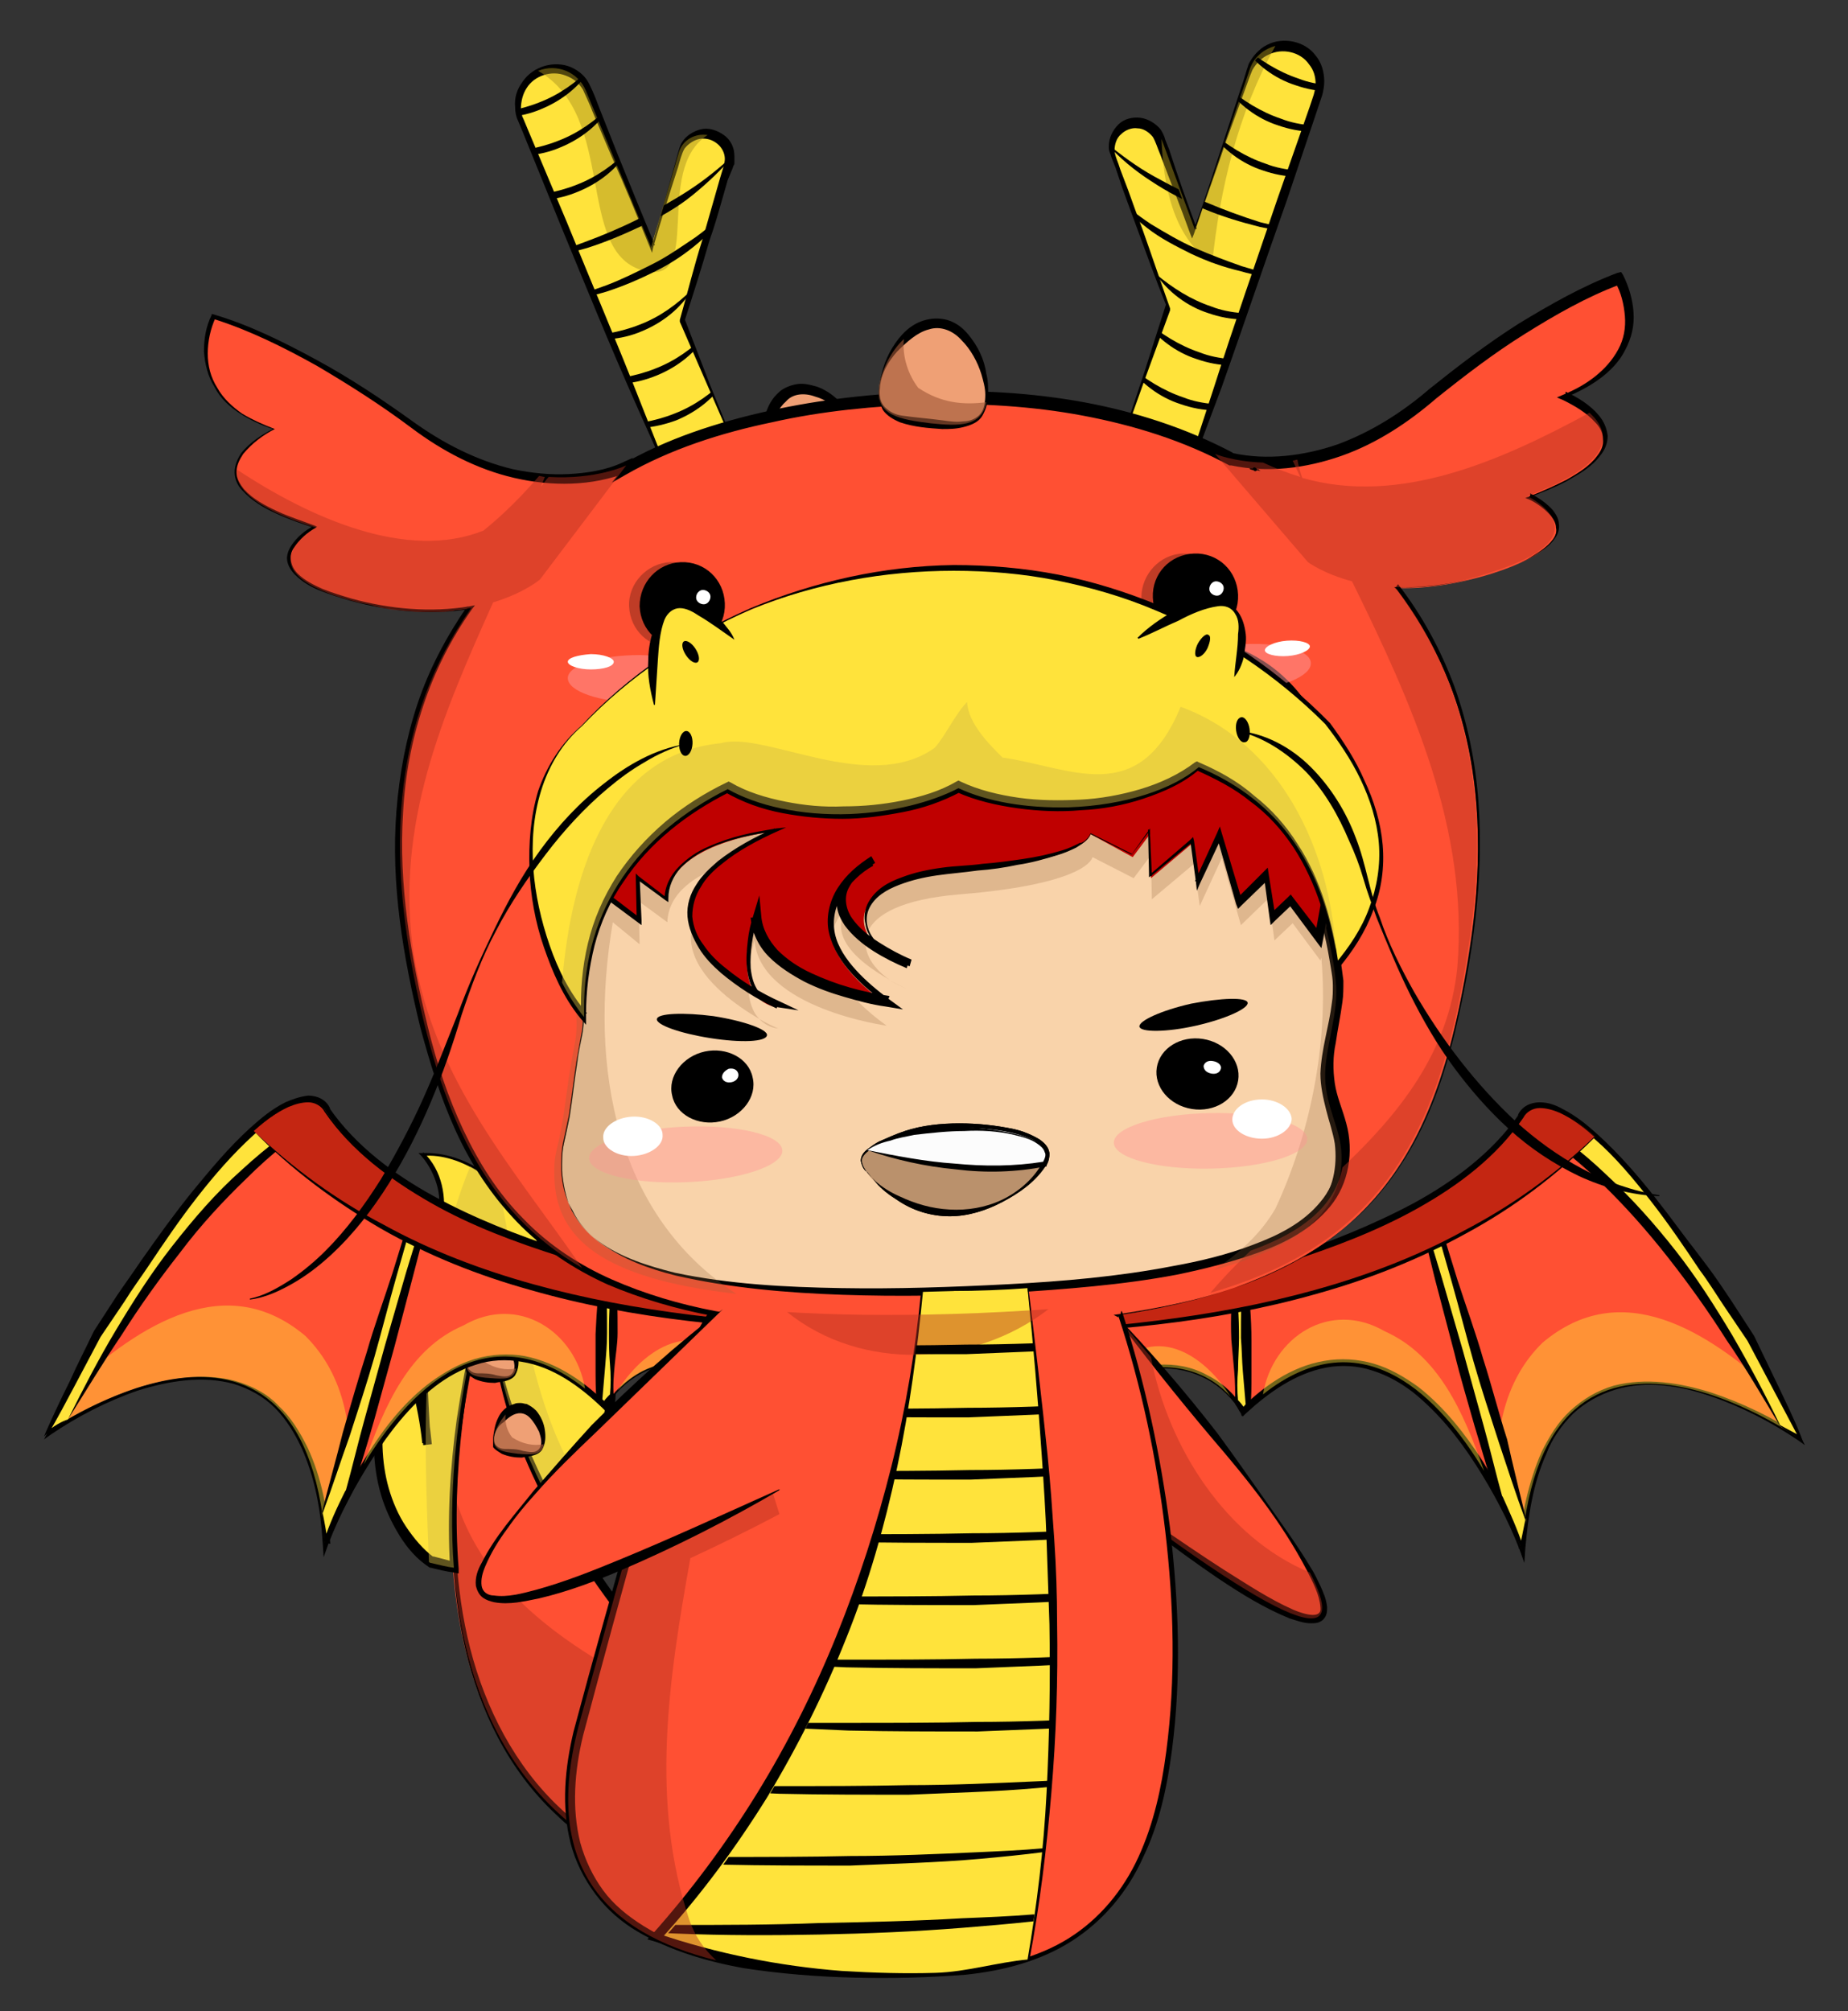 <?xml version="1.0" encoding="utf-8"?>
<!-- Generator: Adobe Illustrator 15.1.0, SVG Export Plug-In . SVG Version: 6.00 Build 0)  -->
<!DOCTYPE svg PUBLIC "-//W3C//DTD SVG 1.1//EN" "http://www.w3.org/Graphics/SVG/1.1/DTD/svg11.dtd">
<svg version="1.1" id="Layer_1" xmlns="http://www.w3.org/2000/svg" xmlns:xlink="http://www.w3.org/1999/xlink" x="0px" y="0px"
	 width="193px" height="210px" viewBox="0 0 193 210" style="enable-background:new 0 0 193 210;" xml:space="preserve">
<rect x="0" y="0" width="193" height="210" fill="#333333" stroke="none"/>
<style type="text/css">
<![CDATA[
	.st0{opacity:0.45;fill:#B73220;}
	.st1{opacity:0.25;}
	.st2{fill:#EFA075;}
	.st3{fill:#BA916C;}
	.st4{fill:#BF0000;}
	.st5{opacity:0.45;fill:#FFE33B;}
	.st6{fill:#F9D3AA;}
	.st7{clip-path:url(#SVGID_2_);}
	.st8{clip-path:url(#SVGID_4_);}
	.st9{clip-path:url(#SVGID_6_);}
	.st10{fill:#91623C;}
	.st11{opacity:0.42;fill:#FF9494;}
	.st12{fill:#C42612;}
	.st13{fill:#FCFCFC;}
	.st14{opacity:0.52;fill:#FF9999;}
	.st15{fill:#FF5033;}
	.st16{fill:#FFE33B;}
	.st17{fill:#FFFFFF;}
	.st18{opacity:0.45;fill:#D3BB46;}
	.st19{opacity:0.48;fill:#AA931F;}
	.st20{opacity:0.62;fill:#A05737;}
]]>
</style>
<g>
	<g>
		<path class="st15" d="M65.2,169.1c1.9,3.5,4.6,5.6,7.5,6.8c-1.9-3.1-3.5-6.5-4.7-10.3c-0.6,1.7-0.8,3.5-0.6,5.6c0,0.1,0,0.1,0,0.2
			c0,0.1,0,0.2,0,0.3c0,0-0.6-0.7-1.6-1.9c-1.6-2-4.3-5.5-6.9-10c-4.1-7.1-8.1-16.6-7.8-26.3c0,0-5,14.8-3.8,30.3
			c1.1,14.5,7.4,29.6,28.1,34c0,0,11.8,3.9,21.7-1.2c-10.1-5-18.8-11.6-24.5-20.7C69.8,174.7,67.1,172.6,65.2,169.1z"/>
		<g>
			<path d="M65.3,169.1c0.8,1.5,1.9,2.9,3.2,4c1.3,1.2,2.8,2.1,4.4,2.6l-0.1,0.1c-0.5-0.8-1-1.6-1.4-2.4c-0.5-0.8-0.9-1.7-1.3-2.5
				c-0.4-0.9-0.8-1.7-1.1-2.6c-0.3-0.9-0.7-1.8-1-2.7l0.5,0c-0.3,1-0.5,2-0.6,3c0,0.5,0,1,0,1.5c0,0.5,0.1,1,0.1,1.5l0.1,1l-0.7-0.7
				c-2.4-2.6-4.5-5.5-6.5-8.5c-2-3-3.7-6.1-5.2-9.3c-1.5-3.2-2.7-6.6-3.5-10.1c-0.8-3.5-1.2-7-1.1-10.6l0.5,0.1
				c-1,3.1-1.8,6.3-2.4,9.5c-0.6,3.2-1.1,6.4-1.4,9.7c-0.5,6.5-0.3,13.1,1.3,19.4c1.6,6.3,4.7,12.3,9.4,16.7
				c4.7,4.4,10.9,7.1,17.2,8.4l0,0l0,0c1.7,0.5,3.5,0.9,5.3,1.1c1.8,0.2,3.6,0.3,5.5,0.3c3.6-0.1,7.3-0.9,10.5-2.5l0,0.9
				c-4.8-2.5-9.5-5.3-13.7-8.8c-2.1-1.8-4-3.7-5.8-5.7c-1.8-2-3.4-4.2-4.8-6.6l0.1,0c-1.6-0.6-3.1-1.6-4.4-2.7
				C67,172,66,170.6,65.3,169.1L65.3,169.1z M65.3,169.1c0.8,1.5,1.9,2.9,3.2,4c1.3,1.2,2.8,2.1,4.4,2.6l0,0l0,0
				c2.9,4.6,6.7,8.5,10.9,11.9c4.2,3.3,8.9,6.1,13.7,8.5l0.9,0.4l-0.9,0.5c-3.4,1.7-7.2,2.6-10.9,2.7c-1.9,0.1-3.8,0-5.6-0.3
				c-1.9-0.2-3.7-0.6-5.5-1.2l0.1,0c-6.4-1.4-12.8-4.1-17.6-8.8c-4.9-4.6-7.9-10.8-9.4-17.2c-1.5-6.4-1.6-13.1-1.1-19.6
				c0.6-6.5,1.8-13,3.7-19.3l0.5-1.7l0,1.8c-0.1,3.5,0.4,7,1.3,10.4c0.9,3.4,2.1,6.7,3.6,9.9c1.5,3.2,3.2,6.2,5.1,9.2
				c1.9,3,4,5.8,6.3,8.5l-0.6,0.3c0-0.5-0.1-1-0.1-1.6c0-0.5,0-1.1,0.1-1.6c0.1-1,0.3-2.1,0.7-3.1l0.3-0.7l0.2,0.7
				c1.1,3.6,2.6,7.1,4.5,10.3L73,176l-0.3-0.1c-1.6-0.6-3.1-1.6-4.4-2.7C67,172,66,170.6,65.3,169.1L65.3,169.1z"/>
		</g>
	</g>
	<path class="st0" d="M75.7,180c5.5,7,13,12.3,21.5,16.5c-9.9,5.1-21.7,1.2-21.7,1.2c-20.7-4.4-27-19.5-28.1-34
		c-0.2-2.8-0.2-5.5-0.1-8.2C50.5,167.9,63.1,174.5,75.7,180z"/>
	<g>
		<path class="st16" d="M51.2,133.5c-0.4,9.7,3.6,19.2,7.8,26.3c1.4-1.7,1.9-3.3,1.9-3.3c5.7-11.8,1.1-22.1,1.1-22.1l-2.6,5
			C55,119,44,120.5,44,120.5s3.5,2.9,1.3,9.1c-2.2,6.2-0.8,21.1-0.8,21.1c-1.5-12.7-4.4-10.4-4.4-10.4l-0.4,6.5
			c-1.7,11.9,5.3,16.4,5.3,16.4c0.8,0.2,1.6,0.4,2.4,0.5C46.3,148.3,51.2,133.5,51.2,133.5z"/>
		<g>
			<path d="M51.3,133.5c-0.1,4.6,0.8,9.2,2.3,13.6c1.5,4.4,3.5,8.5,5.8,12.5l-0.7,0c0.4-0.5,0.7-1,1-1.5c0.3-0.5,0.6-1.1,0.8-1.7
				l0,0l0,0c1.6-3.4,2.6-7.1,2.8-10.8c0.1-1.9,0-3.7-0.2-5.6c-0.3-1.8-0.7-3.7-1.4-5.4l0.6,0l-2.6,4.9l-0.3,0.6l-0.1-0.7
				c-0.9-4.3-2.2-8.5-4.6-12.2c-1.2-1.8-2.7-3.5-4.5-4.7c-1.8-1.2-4-2-6.1-1.8l0.1-0.4c2,1.9,2.5,4.8,2,7.4
				c-0.1,0.7-0.3,1.3-0.5,1.9c-0.2,0.6-0.4,1.2-0.5,1.8c-0.3,1.2-0.4,2.5-0.5,3.8c-0.2,2.6-0.2,5.1-0.1,7.7c0.1,2.6,0.2,5.1,0.4,7.7
				l-0.9,0.1c-0.2-2-0.6-4-1.1-6c-0.3-1-0.6-1.9-1-2.8c-0.2-0.4-0.5-0.8-0.8-1.1c-0.3-0.3-0.6-0.3-0.8-0.2l0.2-0.4l-0.4,6.5l0,0l0,0
				c-0.4,2.9-0.4,5.9,0.4,8.7c0.4,1.4,1,2.8,1.8,4c0.8,1.2,1.8,2.4,2.9,3.2l-0.1-0.1c0.8,0.2,1.5,0.4,2.3,0.6l-0.5,0.5
				c-0.3-5.1,0-10.3,0.7-15.4c0.4-2.5,0.8-5.1,1.4-7.6C49.7,138.4,50.4,135.9,51.3,133.5l0-0.3L51.3,133.5z M51.2,133.9
				c-0.7,2.3-1.2,4.7-1.7,7.1c-0.5,2.5-0.9,5-1.2,7.6c-0.6,5.1-0.8,10.2-0.4,15.2l0,0.5l-0.5-0.1c-0.8-0.1-1.6-0.3-2.4-0.5l-0.1,0
				l0,0c-1.4-0.9-2.4-2.1-3.2-3.4c-0.8-1.3-1.5-2.8-1.9-4.2c-0.9-3-0.9-6.2-0.5-9.2l0,0l0.4-6.5l0-0.3l0.2-0.1
				c0.8-0.5,1.6-0.1,2.1,0.3c0.5,0.4,0.8,0.9,1,1.4c0.5,1,0.8,2,1.1,3c0.5,2,0.8,4.1,1,6.1l-0.9,0.1c-0.2-2.6-0.3-5.2-0.4-7.8
				c0-2.6,0-5.2,0.3-7.8c0.1-1.3,0.3-2.6,0.6-3.9c0.1-0.6,0.3-1.3,0.5-1.9c0.2-0.6,0.4-1.2,0.5-1.8c0.2-1.2,0.3-2.5,0-3.7
				c-0.3-1.2-0.9-2.4-1.7-3.3l-0.3-0.3l0.4,0c2.3-0.1,4.5,0.7,6.3,1.9c1.9,1.2,3.3,2.9,4.6,4.8c1.2,1.8,2.2,3.8,3,5.9
				c0.8,2.1,1.4,4.2,1.9,6.3l-0.5-0.1l2.5-5l0.3-0.6l0.3,0.6c0.8,1.8,1.2,3.7,1.5,5.6c0.3,1.9,0.4,3.8,0.3,5.8
				c-0.2,3.9-1.2,7.7-2.9,11.1l0-0.1c-0.2,0.7-0.5,1.2-0.9,1.8c-0.3,0.6-0.7,1.1-1.1,1.6l-0.4,0.5l-0.3-0.5c-2.3-4-4.3-8.3-5.7-12.7
				C51.7,142.9,51,138.4,51.2,133.9z"/>
		</g>
	</g>
	<path class="st18" d="M49.1,121.8c1,0.5,2,1.2,3,2.2c2.4,11.3,2.9,22.4,9.1,31.8c-0.1,0.2-0.2,0.4-0.3,0.6c0,0-0.5,1.6-1.9,3.3
		c-4.1-7.1-8.1-16.6-7.8-26.3c0,0-5,14.8-3.8,30.3c-0.8-0.1-1.5-0.3-2.4-0.5c0,0-0.1,0-0.2-0.1C44.2,148.8,43.8,134.8,49.1,121.8z"
		/>
	<g>
		<g>
			<path class="st2" d="M55,159.3c-0.1,1.4,1,1.6,2.5,1.7c1.4,0.1,2.6,0.2,2.7-1.2c0.1-1.4-0.8-3.5-2.3-3.6
				C56.5,156,55.1,157.9,55,159.3z"/>
			<path d="M55.1,159.3c0,0.3,0,0.7,0.3,0.9c0.2,0.2,0.5,0.3,0.8,0.3c0.6,0,1.3,0,1.9,0.2c0.6,0.1,1.3,0.3,1.7-0.2
				c0.4-0.5,0.2-1.2,0-1.8c-0.3-0.6-0.6-1.1-1-1.5c-0.4-0.4-0.9-0.5-1.3-0.4c-0.5,0.1-1,0.5-1.4,0.9C55.6,158,55.1,158.6,55.1,159.3
				z M55,159.3c0.1-0.7,0.2-1.4,0.5-2c0.3-0.7,0.9-1.3,1.7-1.5c0.4-0.1,0.9-0.1,1.3,0.1c0.4,0.2,0.7,0.4,1,0.7
				c0.5,0.6,0.8,1.3,0.9,2c0.1,0.7,0.1,1.4-0.3,2.1c-0.2,0.3-0.6,0.5-1,0.6c-0.4,0.1-0.7,0.1-1.1,0.2c-0.7,0-1.4-0.1-2.1-0.4
				c-0.3-0.2-0.7-0.4-0.9-0.7C54.9,160,54.9,159.6,55,159.3z"/>
		</g>
		<path class="st20" d="M55,159.3c0.1-0.8,0.6-1.7,1.2-2.4c-0.1,0.9,0.2,1.8,0.7,2.4c1.1,0.7,2.2,0.8,3.3,0.7
			c-0.2,1.2-1.3,1.1-2.7,1C56,160.8,54.9,160.6,55,159.3z"/>
	</g>
	<g>
		<g>
			<path class="st2" d="M51.6,150.1c-0.1,1.4,1,1.6,2.5,1.7c1.4,0.1,2.6,0.2,2.7-1.2c0.1-1.4-0.8-3.5-2.3-3.6S51.7,148.7,51.6,150.1
				z"/>
			<path d="M51.6,150.1c0,0.3,0,0.7,0.3,0.9c0.2,0.2,0.5,0.3,0.8,0.3c0.6,0,1.3,0,1.9,0.2c0.6,0.1,1.3,0.3,1.7-0.2
				c0.4-0.5,0.2-1.2,0-1.8c-0.3-0.6-0.6-1.1-1-1.5c-0.4-0.4-0.9-0.5-1.3-0.4c-0.5,0.1-1,0.5-1.4,0.9
				C52.1,148.8,51.7,149.4,51.6,150.1z M51.5,150.1c0.1-0.7,0.2-1.4,0.5-2c0.3-0.7,0.9-1.3,1.7-1.5c0.2-0.1,0.4-0.1,0.7-0.1
				c0.2,0,0.4,0.1,0.6,0.1c0.4,0.2,0.7,0.4,1,0.7c0.5,0.6,0.8,1.3,0.9,2c0.1,0.7,0.1,1.4-0.3,2.1c-0.2,0.3-0.6,0.5-1,0.6
				c-0.4,0.1-0.7,0.1-1.1,0.2c-0.7,0-1.4-0.1-2.1-0.4c-0.3-0.2-0.7-0.4-0.9-0.7C51.5,150.8,51.5,150.4,51.5,150.1z"/>
		</g>
		<path class="st20" d="M51.6,150.1c0.1-0.8,0.6-1.7,1.2-2.4c-0.1,0.9,0.2,1.8,0.7,2.4c1.1,0.7,2.2,0.9,3.3,0.7
			c-0.2,1.2-1.3,1.1-2.7,1C52.6,151.6,51.4,151.5,51.6,150.1z"/>
	</g>
	<g>
		<g>
			<path class="st2" d="M48.7,142.2c-0.1,1.4,1,1.6,2.5,1.7c1.4,0.1,2.6,0.2,2.7-1.2c0.1-1.4-0.8-3.5-2.3-3.6
				C50.2,139,48.8,140.8,48.7,142.2z"/>
			<path d="M48.8,142.2c0,0.3,0,0.7,0.3,0.9c0.2,0.2,0.5,0.3,0.8,0.3c0.6,0,1.3,0,1.9,0.2c0.6,0.1,1.3,0.3,1.7-0.2
				c0.4-0.5,0.2-1.2,0-1.8c-0.3-0.6-0.6-1.1-1-1.5c-0.4-0.4-0.9-0.5-1.3-0.4c-0.5,0.1-1,0.5-1.4,0.9C49.3,141,48.8,141.5,48.8,142.2
				z M48.7,142.2c0.1-0.7,0.2-1.4,0.5-2c0.3-0.7,0.9-1.3,1.7-1.5c0.4-0.1,0.9-0.1,1.3,0.1c0.4,0.2,0.7,0.4,1,0.7
				c0.5,0.6,0.8,1.3,0.9,2c0.1,0.7,0.1,1.4-0.3,2.1c-0.2,0.3-0.6,0.5-1,0.6c-0.4,0.1-0.7,0.1-1.1,0.2c-0.7,0-1.4-0.1-2.1-0.4
				c-0.3-0.2-0.7-0.4-0.9-0.7C48.6,142.9,48.6,142.5,48.7,142.2z"/>
		</g>
		<path class="st20" d="M48.7,142.2c0.1-0.8,0.6-1.7,1.2-2.4c-0.1,0.9,0.2,1.8,0.7,2.4c1.1,0.7,2.2,0.9,3.3,0.7
			c-0.2,1.2-1.3,1.1-2.7,1C49.7,143.8,48.6,143.6,48.7,142.2z"/>
	</g>
	<g>
		<g>
			<path class="st15" d="M111.2,146.3c13.6-8.7,18.6,1,18.6,1c17.6-17.2,29.2,14.3,29.2,14.3c2.5-30.2,29-11.5,29-11.5l-5.2-10.4
				c-20.4-31.8-23.7-23.2-23.7-23.2c-11.7,17.3-53.2,20.6-53.2,20.6s-2.3-0.2-2,4.5"/>
			<path d="M111.2,146.3c1.5-1,3-1.8,4.6-2.5c1.6-0.7,3.4-1.2,5.1-1.3c1.8-0.1,3.6,0.2,5.2,1.1c1.6,0.8,3,2.1,3.9,3.7l-0.5-0.1
				c2.4-2.4,5.3-4.5,8.8-5.1c1.7-0.3,3.5-0.2,5.2,0.3c1.7,0.5,3.2,1.4,4.6,2.4c2.7,2.1,4.9,4.9,6.7,7.7c1.8,2.9,3.3,5.9,4.5,9.1
				l-0.7,0.1c0.3-3.4,1-6.9,2.4-10.1c0.8-1.6,1.7-3.1,3-4.3c1.3-1.2,2.8-2.1,4.5-2.6c3.4-0.9,7-0.3,10.2,0.7
				c3.3,1.1,6.4,2.6,9.3,4.5l-0.3,0.3l-5.3-10.3l0,0c-3.2-4.9-6.6-9.8-10.3-14.4c-1.9-2.3-3.8-4.5-6-6.5c-1.1-1-2.2-1.9-3.5-2.5
				c-0.6-0.3-1.3-0.5-1.9-0.5c-0.6,0-1.1,0.3-1.3,0.7l0,0.1l0,0c-2.9,4.1-7,7.1-11.3,9.5c-4.3,2.4-8.9,4.1-13.6,5.6
				c-4.7,1.4-9.5,2.5-14.3,3.4c-4.8,0.9-9.6,1.6-14.5,1.9h0h0c-0.4,0-0.8,0.2-1.1,0.5c-0.3,0.3-0.5,0.7-0.6,1.2
				c-0.2,0.9-0.3,1.8-0.2,2.7l-0.1,0c-0.1-0.9-0.1-1.8,0.2-2.7c0.1-0.4,0.3-0.9,0.6-1.3c0.3-0.4,0.8-0.6,1.3-0.6h0
				c4.8-0.5,9.7-1.3,14.4-2.2c4.8-1,9.5-2.1,14.1-3.6c4.6-1.5,9.1-3.3,13.4-5.6c4.2-2.3,8.2-5.3,10.9-9.2l-0.1,0.1
				c0.4-1,1.4-1.4,2.3-1.4c0.9,0,1.7,0.3,2.4,0.7c1.4,0.7,2.6,1.7,3.7,2.7c2.2,2,4.2,4.3,6,6.6c3.7,4.7,7,9.6,10.1,14.6l0,0l0,0
				l5.1,10.4l0.4,0.8l-0.7-0.5c-2.8-1.9-5.9-3.5-9.1-4.6c-3.2-1.1-6.7-1.7-10-0.7c-1.6,0.5-3.1,1.3-4.4,2.5
				c-1.2,1.2-2.2,2.6-2.8,4.2c-1.4,3.1-1.9,6.5-2.2,9.9l-0.1,1.5l-0.5-1.4c-1.2-3.1-2.8-6.1-4.6-8.9c-1.8-2.8-3.9-5.4-6.5-7.5
				c-1.3-1-2.7-1.8-4.3-2.3c-1.5-0.5-3.2-0.6-4.8-0.3c-3.2,0.6-6,2.6-8.4,4.8l-0.3,0.3l-0.2-0.4c-0.8-1.4-2.1-2.7-3.6-3.5
				c-1.5-0.8-3.2-1.2-4.9-1.1c-1.7,0-3.4,0.5-5.1,1.1C114.3,144.7,112.8,145.5,111.2,146.3L111.2,146.3z"/>
		</g>
		<path class="st5" d="M144.6,139c-5.7-3.3-11.7,0.6-12.7,6.6c10.5-8.3,18.6,0.5,23.1,8C152.8,147.3,150.2,141.5,144.6,139z"/>
		<path class="st5" d="M161.1,140.2c-4.2,4.1-5.1,9.9-4.7,16c1.6,3.1,2.5,5.5,2.5,5.5c2.5-30.2,29-11.5,29-11.5l-2.2-4.5
			C178.2,138.8,169.3,133.3,161.1,140.2z"/>
		<path class="st5" d="M115.5,144.1c7.1-3,11.2-0.3,13,1.7C125.4,140.9,119.7,137.8,115.5,144.1z"/>
		<g>
			<path class="st16" d="M185.9,148.9c1.3,0.8,2.1,1.3,2.1,1.3l-5.2-10.4c-19.2-30-23.3-24.1-23.7-23.3
				C171.7,124.5,179.2,136.6,185.9,148.9z"/>
			<g>
				<path d="M185.9,148.8c0.7,0.4,1.5,0.8,2.2,1.2l-0.2,0.2c-0.9-1.7-1.8-3.4-2.7-5.1c-0.9-1.7-1.8-3.4-2.7-5.1l0,0l-2.5-3.7
					c-0.8-1.2-1.6-2.5-2.5-3.7c-1.6-2.4-3.3-4.9-5.1-7.2c-1.8-2.3-3.7-4.6-5.9-6.5c-1.1-1-2.3-1.9-3.6-2.5c-0.6-0.3-1.3-0.5-2-0.5
					c-0.7,0-1.3,0.3-1.5,0.8l-0.1-0.5c3,1.8,5.9,4,8.5,6.5c2.6,2.4,5,5.1,7.2,7.9c2.2,2.8,4.1,5.8,5.9,8.8
					C182.7,142.5,184.4,145.7,185.9,148.8z M185.9,148.9c-1.8-3-3.6-6.1-5.6-9c-1.9-3-3.9-5.8-6.1-8.6c-2.2-2.8-4.5-5.4-7-7.8
					c-2.5-2.4-5.3-4.6-8.2-6.6l-0.3-0.2l0.1-0.3c0.4-0.8,1.4-1.2,2.2-1.1c0.8,0,1.5,0.4,2.2,0.7c1.3,0.7,2.5,1.7,3.6,2.7
					c2.2,2,4.1,4.3,6,6.5c1.9,2.3,3.7,4.6,5.5,7c0.9,1.2,1.7,2.4,2.5,3.6l2.4,3.7l0,0l0,0c0.8,1.7,1.7,3.5,2.5,5.2
					c0.8,1.7,1.7,3.5,2.4,5.3l0.2,0.6l-0.5-0.4C187.3,149.8,186.6,149.4,185.9,148.9L185.9,148.9L185.9,148.9z"/>
			</g>
		</g>
		<g>
			<path class="st16" d="M159.4,158.7l-10.1-33.4c-0.4,0.2-0.8,0.4-1.2,0.7l8.5,30.4c1.6,3,2.4,5.3,2.4,5.3
				C159.1,160.6,159.2,159.6,159.4,158.7z"/>
			<g>
				<path d="M159.3,158.7c-1-2.7-1.9-5.5-2.8-8.2c-0.9-2.8-1.8-5.5-2.6-8.3c-0.8-2.8-1.5-5.6-2.3-8.4l-1.2-4.2l-1.3-4.2l0.3,0.1
					l-1.2,0.7l0.1-0.3l2.3,7.6l2.2,7.6c0.7,2.5,1.4,5.1,2.1,7.6c0.7,2.5,1.3,5.1,2,7.6l0-0.1c0.8,1.8,1.6,3.5,2.2,5.4l-0.4,0
					C158.9,160.7,159.1,159.7,159.3,158.7z M159.4,158.7c-0.1,1-0.2,2-0.2,3l0,0.8l-0.3-0.8c-0.8-1.8-1.6-3.5-2.6-5.2l0,0l0,0
					c-0.8-2.5-1.5-5-2.3-7.6c-0.7-2.5-1.5-5.1-2.1-7.6l-2-7.6l-1.9-7.7l0-0.2l0.2-0.1l1.2-0.6l0.2-0.1l0.1,0.2l1.2,4.2l1.3,4.2
					c0.9,2.8,1.9,5.5,2.7,8.3c0.9,2.8,1.6,5.6,2.5,8.4C158,153,158.7,155.8,159.4,158.7L159.4,158.7L159.4,158.7z"/>
			</g>
		</g>
		<g>
			<path class="st16" d="M128.9,133.2l0.3,13.2c0.5,0.6,0.7,1,0.7,1c0.2-0.2,0.4-0.3,0.6-0.5l-0.4-14
				C129.7,133,129.3,133.1,128.9,133.2z"/>
			<g>
				<path d="M128.9,133.2c0.4,2.2,0.5,4.4,0.5,6.5c0,1.1-0.1,2.2-0.1,3.3c-0.1,1.1-0.1,2.2,0,3.3l0-0.1c0.3,0.3,0.5,0.6,0.8,1
					l-0.4-0.1l0.5-0.6l-0.1,0.2c-0.1-1.2-0.2-2.3-0.3-3.5c-0.1-1.2-0.1-2.3-0.2-3.5c0-2.3,0-4.7,0.2-7l0.2,0.2
					C129.7,133.1,129.3,133.2,128.9,133.2z M128.9,133.2c0.4-0.2,0.7-0.3,1.1-0.4l0.2-0.1l0,0.3c0.3,2.3,0.5,4.7,0.5,7
					c0,1.2,0,2.3,0,3.5c0,1.2,0,2.3-0.1,3.5l0,0.1l-0.1,0.1l-0.6,0.5l-0.2,0.2l-0.1-0.3c-0.2-0.3-0.4-0.7-0.6-1l0,0l0-0.1
					c0-1.1,0-2.2-0.1-3.3c-0.1-1.1-0.2-2.2-0.3-3.3C128.5,137.6,128.6,135.4,128.9,133.2L128.9,133.2L128.9,133.2z"/>
			</g>
		</g>
		<g>
			<path class="st12" d="M166.6,118.7c-6.1-5.5-7.5-2.1-7.5-2.1c-11.7,17.3-53.2,20.6-53.2,20.6s-1.4-0.1-1.9,2.1
				C126.8,138.7,150,135,166.6,118.7z"/>
			<g>
				<path d="M166.5,118.7c-1.1-1-2.3-1.9-3.6-2.5c-0.7-0.3-1.4-0.5-2.1-0.5c-0.7,0-1.4,0.4-1.7,1l0,0l0,0c-2.8,4.1-6.8,7.1-11.1,9.5
					c-4.3,2.4-8.9,4.1-13.5,5.6c-4.7,1.4-9.4,2.6-14.2,3.5c-4.8,0.9-9.6,1.7-14.5,2.1l0,0l0,0c-0.2,0-0.5,0.1-0.6,0.2
					c-0.2,0.1-0.4,0.3-0.5,0.5c-0.3,0.4-0.5,0.9-0.6,1.3l-0.1-0.2c5.6-0.2,11.2-0.6,16.8-1.3c5.6-0.7,11.1-1.7,16.5-3.2
					c5.4-1.5,10.7-3.5,15.6-6.2C157.9,125.9,162.5,122.6,166.5,118.7z M166.6,118.7c-4,4-8.5,7.4-13.5,10.1
					c-4.9,2.7-10.2,4.8-15.6,6.3c-10.9,3.1-22.2,4-33.4,4.3l-0.2,0l0-0.2c0.1-0.5,0.3-1,0.6-1.4c0.3-0.4,0.8-0.8,1.4-0.8h0
					c4.8-0.4,9.7-1.1,14.5-2c4.8-1,9.5-2.1,14.2-3.6c4.6-1.5,9.2-3.3,13.4-5.6c4.2-2.3,8.3-5.2,11.1-9.3l0,0
					c0.3-0.7,1.1-1.1,1.9-1.1c0.8,0,1.5,0.3,2.1,0.6C164.3,116.8,165.5,117.7,166.6,118.7L166.6,118.7L166.6,118.7z"/>
			</g>
		</g>
	</g>
	<g>
		<g>
			<path class="st15" d="M81.8,145.8c-13.6-8.7-18.6,1-18.6,1C45.5,129.5,34,161,34,161c-2.4-30.2-29-11.5-29-11.5l5.2-10.4
				C30.7,107.4,33.9,116,33.9,116c11.7,17.3,53.2,20.6,53.2,20.6s2.3-0.2,2,4.5"/>
			<path d="M81.7,145.8c-1.5-0.9-3-1.7-4.7-2.4c-1.6-0.6-3.3-1-5.1-1.1c-1.7-0.1-3.4,0.3-4.9,1.1c-1.5,0.8-2.8,2-3.6,3.5l-0.2,0.4
				l-0.3-0.3c-2.4-2.3-5.2-4.3-8.4-4.8c-1.6-0.3-3.3-0.2-4.8,0.3c-1.6,0.5-3,1.3-4.3,2.3c-2.6,2-4.7,4.7-6.5,7.5
				c-1.8,2.8-3.4,5.8-4.6,8.9l-0.5,1.4l-0.1-1.5c-0.2-3.4-0.8-6.8-2.2-9.9c-0.7-1.5-1.6-3-2.8-4.2c-1.2-1.2-2.7-2-4.3-2.5
				c-3.3-0.9-6.8-0.3-10,0.7c-3.2,1.1-6.3,2.7-9.1,4.6l-0.7,0.5l0.4-0.8L9.9,139l0,0l0,0c3.2-5,6.5-10,10.2-14.6
				c1.9-2.3,3.8-4.6,6-6.6c1.1-1,2.3-2,3.7-2.7c0.7-0.3,1.5-0.6,2.4-0.7c0.9,0,1.9,0.4,2.3,1.4l-0.1-0.1c2.7,3.9,6.7,6.9,10.9,9.2
				c4.2,2.3,8.8,4.1,13.4,5.6c4.6,1.5,9.3,2.7,14.1,3.7c4.8,1,9.6,1.7,14.4,2.3h0c0.5,0,1,0.3,1.3,0.6c0.3,0.4,0.5,0.8,0.6,1.3
				c0.2,0.9,0.2,1.8,0.2,2.7l-0.1,0c0-0.9,0-1.8-0.2-2.7c-0.1-0.4-0.3-0.8-0.6-1.2c-0.3-0.3-0.7-0.5-1.1-0.5h0h0
				c-4.9-0.4-9.7-1.1-14.5-1.9c-4.8-0.9-9.6-2-14.3-3.4c-4.7-1.4-9.3-3.2-13.6-5.6c-4.3-2.4-8.4-5.4-11.2-9.5l0,0l0-0.1
				c-0.2-0.4-0.7-0.7-1.3-0.7c-0.6,0-1.3,0.2-1.9,0.5c-1.3,0.6-2.4,1.5-3.5,2.5c-2.2,2-4.1,4.2-6,6.5c-3.7,4.6-7.1,9.4-10.3,14.4
				l0,0l-5.3,10.3l-0.3-0.3c2.9-1.9,6-3.4,9.3-4.5c3.3-1,6.8-1.6,10.2-0.7c1.7,0.5,3.3,1.3,4.5,2.6c1.3,1.2,2.2,2.7,3,4.3
				c1.5,3.2,2.1,6.6,2.4,10.1l-0.7-0.1c1.2-3.2,2.7-6.2,4.5-9.1c1.8-2.9,3.9-5.6,6.7-7.7c1.4-1,2.9-1.9,4.6-2.4
				c1.7-0.5,3.5-0.6,5.2-0.3c3.5,0.7,6.4,2.8,8.8,5.2l-0.5,0.1c1-1.6,2.3-2.8,3.9-3.7c1.6-0.8,3.4-1.2,5.2-1
				c1.8,0.1,3.5,0.6,5.1,1.3C78.8,143.9,80.3,144.7,81.7,145.8L81.7,145.8z"/>
		</g>
		<path class="st5" d="M48.4,138.4c5.7-3.3,11.7,0.6,12.7,6.6c-10.5-8.3-18.6,0.5-23.1,7.9C40.2,146.6,42.8,140.8,48.4,138.4z"/>
		<path class="st5" d="M31.9,139.5c4.2,4.2,5,9.9,4.6,16c-1.6,3.1-2.5,5.5-2.5,5.5c-2.4-30.2-29-11.5-29-11.5l2.3-4.5
			C14.8,138.1,23.7,132.6,31.9,139.5z"/>
		<path class="st5" d="M77.5,143.5c-7.1-3-11.2-0.3-13,1.7C67.6,140.3,73.3,137.2,77.5,143.5z"/>
		<g>
			<path class="st16" d="M7.1,148.2C5.8,149,5,149.5,5,149.5l5.2-10.4c19.3-29.9,23.3-24,23.7-23.2C21.4,123.9,13.8,136,7.1,148.2z"
				/>
			<g>
				<path d="M7.1,148.2c-0.7,0.5-1.4,0.9-2.1,1.4L4.6,150l0.2-0.5c0.8-1.8,1.6-3.5,2.5-5.3c0.8-1.8,1.7-3.5,2.5-5.2l0,0l0,0l2.4-3.7
					c0.8-1.2,1.7-2.4,2.5-3.6c1.7-2.4,3.6-4.7,5.5-7c1.9-2.3,3.8-4.5,6-6.5c1.1-1,2.2-2,3.6-2.7c0.7-0.4,1.4-0.7,2.2-0.7
					c0.8-0.1,1.7,0.3,2.2,1.1l0.1,0.3l-0.3,0.2c-2.9,1.9-5.7,4.1-8.2,6.6c-2.5,2.4-4.9,5-7,7.8c-2.2,2.8-4.2,5.6-6.1,8.6
					C10.8,142.2,9,145.2,7.1,148.2L7.1,148.2L7.1,148.2z M7.1,148.2c1.6-3.2,3.2-6.3,5-9.3c1.8-3,3.7-6,5.9-8.8
					c2.2-2.8,4.5-5.5,7.2-7.9c2.6-2.4,5.5-4.6,8.5-6.4l-0.1,0.5c-0.3-0.5-0.9-0.9-1.5-0.8c-0.7,0-1.4,0.2-2,0.5
					c-1.3,0.6-2.5,1.5-3.6,2.5c-2.2,2-4.1,4.2-5.9,6.5c-1.8,2.3-3.5,4.8-5.1,7.2c-0.8,1.2-1.7,2.4-2.5,3.7l-2.5,3.7l0,0
					c-0.9,1.7-1.8,3.4-2.7,5.1c-0.9,1.7-1.8,3.4-2.8,5.1l-0.2-0.2C5.6,148.9,6.3,148.5,7.1,148.2z"/>
			</g>
		</g>
		<g>
			<path class="st16" d="M33.6,158l10.1-33.3c0.4,0.2,0.8,0.5,1.2,0.7l-8.6,30.4c-1.6,3-2.4,5.3-2.4,5.3C33.9,160,33.8,159,33.6,158
				z"/>
			<g>
				<path d="M33.6,158c0.7-2.8,1.5-5.6,2.2-8.4c0.8-2.8,1.6-5.6,2.5-8.4c0.8-2.8,1.8-5.5,2.7-8.3l1.3-4.2l1.2-4.2l0.1-0.2l0.2,0.1
					l1.2,0.6l0.2,0.1l0,0.2l-2,7.7l-2,7.6c-0.7,2.5-1.4,5.1-2.1,7.6c-0.7,2.5-1.5,5-2.3,7.6l0,0l0,0c-0.9,1.7-1.8,3.4-2.6,5.2
					l-0.3,0.8l0-0.8C33.8,160,33.7,159,33.6,158L33.6,158L33.6,158z M33.7,158c0.2,1,0.4,2,0.5,3l-0.4,0c0.6-1.9,1.4-3.6,2.3-5.4
					l0,0.1c0.7-2.5,1.3-5.1,2-7.6c0.7-2.5,1.4-5.1,2.1-7.6l2.2-7.6l2.3-7.5l0.1,0.3l-1.2-0.7l0.3-0.1l-1.3,4.2l-1.2,4.2
					c-0.8,2.8-1.5,5.6-2.3,8.4c-0.8,2.8-1.7,5.5-2.6,8.3C35.6,152.5,34.7,155.3,33.7,158z"/>
			</g>
		</g>
		<g>
			<path class="st16" d="M64.1,132.6l-0.3,13.2c-0.5,0.6-0.7,1-0.7,1c-0.2-0.2-0.4-0.3-0.6-0.5l0.4-14
				C63.4,132.4,63.8,132.5,64.1,132.6z"/>
			<g>
				<path d="M64.2,132.6c0.3,2.2,0.3,4.4,0.3,6.6c0,1.1-0.2,2.2-0.3,3.3c-0.1,1.1-0.2,2.2-0.1,3.3l0,0.1l0,0c-0.2,0.3-0.5,0.7-0.6,1
					l-0.1,0.3L63,147l-0.6-0.5l-0.1-0.1l0-0.1c-0.1-1.2-0.1-2.3-0.1-3.5c0-1.2,0-2.3,0-3.5c0.1-2.3,0.3-4.7,0.5-7l0-0.3l0.2,0.1
					C63.4,132.3,63.8,132.4,64.2,132.6L64.2,132.6L64.2,132.6z M64.1,132.6c-0.4,0-0.8-0.1-1.1-0.2l0.2-0.2c0.2,2.3,0.2,4.7,0.2,7
					c0,1.2-0.1,2.3-0.2,3.5c-0.1,1.2-0.2,2.3-0.3,3.5l-0.1-0.2l0.5,0.5l-0.4,0.1c0.2-0.4,0.5-0.7,0.8-1l0,0.1c0.1-1.1,0.1-2.2,0-3.3
					c-0.1-1.1-0.1-2.2-0.1-3.3C63.6,137,63.7,134.8,64.1,132.6z"/>
			</g>
		</g>
		<g>
			<path class="st12" d="M26.5,118.1c6.1-5.5,7.5-2.1,7.5-2.1c11.7,17.3,53.2,20.6,53.2,20.6s1.4-0.1,1.9,2.1
				C66.2,138.1,43,134.3,26.5,118.1z"/>
			<g>
				<path d="M26.5,118.1c1.1-1,2.2-1.9,3.5-2.6c0.7-0.3,1.4-0.6,2.1-0.6c0.8,0,1.6,0.4,1.9,1.1l0,0c2.8,4,6.8,6.9,11,9.3
					c4.3,2.3,8.8,4.1,13.4,5.6c4.6,1.5,9.4,2.7,14.1,3.6c4.8,0.9,9.6,1.6,14.5,2.1h0c0.6,0,1.1,0.3,1.4,0.8c0.3,0.4,0.5,0.9,0.6,1.4
					l0,0.2l-0.2,0c-11.2-0.2-22.6-1.2-33.4-4.3c-5.4-1.5-10.7-3.6-15.6-6.4C35,125.5,30.4,122.1,26.5,118.1L26.5,118.1L26.5,118.1z
					 M26.5,118.1c4.1,3.9,8.6,7.2,13.6,9.8c4.9,2.7,10.2,4.7,15.6,6.2c5.4,1.5,10.9,2.5,16.5,3.2c5.6,0.7,11.2,1.1,16.8,1.3
					l-0.1,0.2c-0.1-0.5-0.3-1-0.6-1.3c-0.1-0.2-0.3-0.4-0.5-0.5c-0.2-0.1-0.4-0.2-0.6-0.2h0h0c-4.9-0.5-9.7-1.3-14.5-2.1
					c-4.8-0.9-9.6-2-14.2-3.5c-4.7-1.5-9.3-3.2-13.5-5.6c-4.2-2.4-8.3-5.4-11.1-9.5l0,0l0,0c-0.3-0.6-1-1-1.7-1
					c-0.7,0-1.4,0.2-2.1,0.5C28.8,116.2,27.6,117.1,26.5,118.1z"/>
			</g>
		</g>
	</g>
	<g>
		<g>
			<path class="st2" d="M80.2,48.5c0.9,2.4,3,1.8,5.5,0.8c2.5-1,4.5-1.8,3.6-4.3c-0.9-2.4-4.3-5.2-6.8-4.2
				C80,41.8,79.3,46.1,80.2,48.5z"/>
			<path d="M80.3,48.5c0.2,0.6,0.6,1.1,1.2,1.3c0.6,0.2,1.2,0.1,1.7,0c1.1-0.4,2.3-0.9,3.5-1.3c0.6-0.2,1.2-0.4,1.7-0.7
				c0.5-0.3,1-0.7,1.1-1.3c0.1-0.6-0.1-1.2-0.3-1.7c-0.3-0.5-0.7-1-1.1-1.5c-0.9-0.9-1.9-1.6-3-1.9c-1.1-0.4-2.3-0.3-3,0.5
				c-0.8,0.7-1.3,1.8-1.7,3C80,46,79.8,47.3,80.3,48.5z M80.2,48.5c-0.4-1.2-0.6-2.5-0.5-3.8c0.1-1.3,0.5-2.7,1.6-3.7
				c0.5-0.5,1.3-0.8,2-0.9c0.7-0.1,1.4,0.1,2.1,0.3c1.3,0.5,2.3,1.4,3.1,2.5c0.4,0.5,0.7,1.1,1,1.7c0.2,0.6,0.5,1.2,0.3,1.9
				c-0.1,0.7-0.6,1.3-1.1,1.7c-0.5,0.4-1.1,0.7-1.7,1c-1.2,0.5-2.4,1-3.7,1.1c-0.7,0.1-1.4,0-2-0.4C80.7,49.7,80.4,49.1,80.2,48.5z"
				/>
		</g>
		<path class="st20" d="M80.2,48.5c-0.5-1.4-0.5-3.4,0.1-5c0.6,1.5,1.8,2.8,3.1,3.4c2.5,0.3,4.4-0.4,6.1-1.5c0.6,2.2-1.3,3-3.7,3.9
			C83.2,50.3,81.1,50.9,80.2,48.5z"/>
	</g>
	<g>
		<path class="st16" d="M117.1,46.2l4.9-14.3l-5.7-15.7c-0.5-1.4,0.2-2.9,1.6-3.3c1.4-0.5,2.9,0.2,3.3,1.6l3.5,9.7l5.7-16.7
			c0.7-2,2.9-3,4.8-2.4c2,0.7,3,2.9,2.4,4.8l-13.4,38.8c-0.7,2-2.9,3-4.8,2.4C117.5,50.3,116.4,48.1,117.1,46.2z"/>
		<g>
			<path d="M117.1,46.1l2.4-7.2l2.3-7.2l0,0.2c-1.1-2.7-2.1-5.5-3.1-8.2c-0.5-1.4-1-2.7-1.5-4.1l-0.7-2.1l-0.4-1l-0.1-0.3
				c0-0.1-0.1-0.2-0.1-0.3c-0.1-0.2-0.1-0.4-0.1-0.6c0-0.9,0.4-1.7,1-2.3c0.6-0.6,1.5-0.8,2.3-0.7c0.8,0.1,1.6,0.6,2.1,1.2
				c0.2,0.3,0.4,0.7,0.5,1.1l0.4,1c0.9,2.8,1.9,5.6,2.9,8.3l-0.3,0c1.2-3.2,2.2-6.5,3.3-9.8l1.6-4.9c0.3-0.8,0.5-1.6,0.8-2.5
				c0.4-0.8,1.1-1.6,1.9-2c1.7-0.9,4-0.4,5.1,1.1c0.6,0.7,0.9,1.7,0.9,2.7c0,0.5-0.1,1-0.2,1.4l-0.4,1.2l-3.3,9.8
				c-2.3,6.5-4.5,13-6.8,19.5l-1.8,4.8l-0.9,2.4c-0.2,0.4-0.3,0.8-0.5,1.2c-0.2,0.4-0.5,0.8-0.8,1.1c-1.3,1.3-3.4,1.5-4.9,0.6
				C117.2,49.8,116.5,47.8,117.1,46.1z M117.2,46.2c-0.6,1.6,0.2,3.6,1.6,4.4c0.7,0.4,1.6,0.6,2.4,0.5c0.8-0.1,1.6-0.5,2.1-1.1
				c0.3-0.3,0.5-0.7,0.7-1c0.2-0.4,0.3-0.8,0.4-1.2l0.8-2.5l1.6-4.9c2.1-6.6,4.4-13.1,6.6-19.6l3.4-9.7l0.4-1.2
				c0.1-0.4,0.2-0.7,0.2-1.1c0-0.8-0.2-1.5-0.7-2.1c-0.9-1.3-2.8-1.7-4.2-1c-0.7,0.3-1.3,0.9-1.7,1.6c-0.3,0.7-0.6,1.6-0.9,2.4
				l-1.8,4.9c-1.1,3.3-2.3,6.5-3.4,9.8l-0.2,0.5l-0.2-0.5c-1-2.8-2.1-5.5-3.1-8.2c-0.3-0.7-0.5-1.4-0.8-1.9c-0.4-0.5-1-0.9-1.6-0.9
				c-0.6-0.1-1.3,0.2-1.7,0.6c-0.5,0.4-0.7,1.1-0.7,1.7c0,0.5,0.4,1.3,0.6,2l0.8,2.1c0.5,1.4,1,2.8,1.5,4.1c1,2.8,1.9,5.5,2.9,8.3
				l0,0.1l0,0.1l-2.6,7.1L117.2,46.2z"/>
		</g>
	</g>
	<path class="st19" d="M121.3,14.5l3.5,9.5l5.7-16.7c0.4-1.3,1.5-2.2,2.7-2.5c-3.9,7-5.8,14.9-6.6,22.7
		C122.4,24.7,121.5,19.1,121.3,14.5z"/>
	<g>
		<defs>
			<path id="SVGID_1_" d="M117.1,46.2l4.9-14.3l-5.7-15.7c-0.5-1.4,0.2-2.9,1.6-3.3c1.4-0.5,2.9,0.2,3.3,1.6l3.5,9.7l5.7-16.7
				c0.7-2,2.9-3,4.8-2.4c2,0.7,3,2.9,2.4,4.8l-13.4,38.8c-0.7,2-2.9,3-4.8,2.4C117.5,50.3,116.4,48.1,117.1,46.2z"/>
		</defs>
		<clipPath id="SVGID_2_">
			<use xlink:href="#SVGID_1_"  style="overflow:visible;"/>
		</clipPath>
		<g class="st7">
			<g>
				<path d="M140.4,13.2c-2.2,0.8-4.6,0.7-6.9-0.1c-2.2-0.7-4.2-2.2-5.5-4.1c1.8,1.5,3.7,2.7,5.8,3.4c1,0.4,2.1,0.6,3.2,0.7
					C138.1,13.2,139.3,13.3,140.4,13.2z"/>
			</g>
			<g>
				<path d="M142.2,9c-2.2,0.8-4.6,0.7-6.9-0.1c-2.2-0.7-4.2-2.2-5.5-4.1c1.8,1.5,3.7,2.7,5.8,3.4c1,0.4,2.1,0.6,3.2,0.7
					C139.9,9.1,141.1,9.1,142.2,9z"/>
			</g>
			<g>
				<path d="M138.8,17.9c-2.2,0.8-4.6,0.7-6.9-0.1c-2.2-0.7-4.2-2.2-5.5-4.1c1.8,1.5,3.7,2.7,5.8,3.4c1,0.4,2.1,0.6,3.2,0.7
					C136.5,18,137.7,18,138.8,17.9z"/>
			</g>
			<g>
				<path d="M134.8,29.1c-1.8,0-3.6-0.3-5.3-0.8c-1.7-0.4-3.4-1-5.1-1.8c-1.6-0.8-3.2-1.6-4.6-2.7c-1.4-1.1-2.8-2.3-3.8-3.7
					c1.3,1.2,2.7,2.3,4.2,3.3c1.5,0.9,3,1.8,4.6,2.5c1.6,0.7,3.2,1.3,4.9,1.9C131.3,28.3,133,28.7,134.8,29.1z"/>
			</g>
			<g>
				<path d="M137.7,24.6c-2-0.1-4.1-0.5-6.1-0.9c-2-0.5-4-1.1-5.9-1.9c-1.9-0.8-3.7-1.7-5.5-2.9c-1.7-1.1-3.3-2.4-4.7-4
					c1.6,1.3,3.2,2.5,5,3.5c1.8,1,3.6,1.9,5.4,2.7c1.9,0.8,3.8,1.5,5.7,2.1C133.7,23.7,135.6,24.2,137.7,24.6z"/>
			</g>
			<g>
				<path d="M133.1,32.8c-2.2,0.8-4.6,0.7-6.9-0.1c-2.2-0.7-4.2-2.2-5.5-4.1c1.8,1.5,3.7,2.7,5.8,3.4c1,0.4,2.1,0.6,3.2,0.7
					C130.9,32.9,132,32.9,133.1,32.8z"/>
			</g>
			<g>
				<path d="M131.9,37.6c-2.2,0.8-4.6,0.7-6.9-0.1c-2.2-0.7-4.2-2.2-5.5-4.1c1.8,1.5,3.7,2.7,5.8,3.4c1,0.4,2.1,0.6,3.2,0.7
					C129.6,37.6,130.7,37.7,131.9,37.6z"/>
			</g>
			<g>
				<path d="M130.2,42.3c-2.2,0.8-4.6,0.7-6.9-0.1c-2.2-0.7-4.2-2.2-5.5-4.1c1.8,1.5,3.7,2.7,5.8,3.4c1,0.4,2.1,0.6,3.2,0.7
					C127.9,42.4,129,42.4,130.2,42.3z"/>
			</g>
		</g>
	</g>
	<g>
		<path class="st16" d="M77,47.4l-5.8-13.9L76,17.4c0.4-1.4-0.4-2.8-1.8-3.2c-1.4-0.4-2.8,0.4-3.2,1.8L68,25.8L61.3,9.5
			c-0.8-1.9-3-2.9-5-2.1c-1.9,0.8-2.9,3-2.1,5L70,50.3c0.8,1.9,3,2.9,5,2.1C76.9,51.6,77.8,49.3,77,47.4z"/>
		<g>
			<path d="M77,47.4l-3-6.9l-3-6.9l0-0.1l0-0.1c0.8-2.8,1.5-5.7,2.4-8.5c0.4-1.4,0.8-2.8,1.2-4.2l0.6-2.1c0.2-0.7,0.5-1.5,0.5-2
				c0-0.6-0.3-1.2-0.8-1.6c-0.5-0.4-1.1-0.6-1.8-0.5c-0.6,0.1-1.2,0.5-1.6,1c-0.3,0.5-0.5,1.3-0.7,2c-0.9,2.8-1.8,5.6-2.6,8.4
				l-0.1,0.5l-0.2-0.5c-1.3-3.2-2.6-6.4-4-9.5l-2-4.7c-0.3-0.8-0.7-1.6-1-2.3c-0.4-0.7-1-1.2-1.8-1.5c-1.5-0.6-3.3,0-4.1,1.3
				c-0.4,0.6-0.6,1.4-0.6,2.2c0,0.4,0.1,0.7,0.3,1.1l0.5,1.2l4,9.5c2.6,6.4,5.3,12.7,7.8,19.1l1.9,4.8l0.9,2.4
				c0.2,0.4,0.3,0.8,0.5,1.2c0.2,0.4,0.4,0.7,0.7,1c0.6,0.6,1.4,0.9,2.2,1c0.8,0.1,1.7-0.2,2.4-0.6C77,51,77.6,49,77,47.4z
				 M77.1,47.4c0.7,1.6,0.1,3.7-1.3,4.7c-1.4,1-3.6,1-4.9-0.3c-0.3-0.3-0.6-0.7-0.8-1.1c-0.2-0.4-0.4-0.8-0.5-1.2l-1-2.4l-2.1-4.7
				c-2.8-6.3-5.4-12.7-8-19l-3.9-9.6l-0.5-1.2c-0.2-0.4-0.3-0.9-0.3-1.4c-0.1-1,0.2-1.9,0.8-2.7c1.1-1.6,3.3-2.2,5-1.5
				c0.9,0.4,1.6,1,2,1.9c0.4,0.8,0.7,1.6,1,2.4l1.9,4.8c1.3,3.2,2.6,6.4,3.9,9.5l-0.3,0c0.8-2.8,1.6-5.6,2.4-8.5l0.3-1.1
				c0.1-0.3,0.2-0.8,0.4-1.1c0.4-0.7,1.2-1.2,2-1.4c0.8-0.2,1.7,0.1,2.4,0.6c0.7,0.5,1.1,1.3,1.1,2.2c0,0.2,0,0.4,0,0.7
				c0,0.1,0,0.2-0.1,0.3l-0.1,0.3L76,18.8l-0.6,2.1c-0.4,1.4-0.8,2.8-1.3,4.2c-0.8,2.8-1.7,5.6-2.6,8.4l0-0.2l2.7,7L77.1,47.4z"/>
		</g>
	</g>
	<g>
		<path class="st15" d="M115.9,136.7c0,0,51.5,59.1-2.4,17.6"/>
		<path d="M115.9,136.7c4,4.1,7.7,8.4,11.2,12.9c1.7,2.3,3.3,4.6,5,7c1.6,2.3,3.3,4.6,4.8,7.1c0.4,0.6,0.7,1.3,1,1.9
			c0.3,0.7,0.6,1.3,0.7,2.2c0,0.4,0,0.9-0.4,1.3c-0.4,0.4-0.9,0.4-1.3,0.4c-0.8,0-1.5-0.3-2.2-0.5c-2.7-1.1-5.1-2.6-7.5-4.2
			c-4.7-3.2-9.2-6.7-13.6-10.4l0.1-0.1c4.7,3.2,9.3,6.5,14.1,9.6c2.4,1.5,4.8,3.1,7.3,4.2c1.2,0.5,3,1,2.8-0.3
			c-0.1-1.3-0.8-2.6-1.4-3.8c-2.6-5-6.2-9.5-9.9-13.8C122.8,145.7,119.3,141.3,115.9,136.7L115.9,136.7z"/>
	</g>
	<path class="st0" d="M115.9,136.7c0,0,1.8,2,4.3,5c1.8,9.5,7.9,18.9,16.6,22.5c3.7,7.1,0.4,8.2-23.3-10L115.9,136.7z"/>
	<path class="st19" d="M67,28.2c-6.9-2.1-2.6-16.1-10.8-20.8c0,0,0,0,0,0c1.9-0.8,4.2,0.1,5,2.1L68,25.8l2.9-9.9
		c0.4-1.3,1.7-2,3-1.8C68.1,17.8,73.7,30.2,67,28.2z"/>
	<g>
		<defs>
			<path id="SVGID_3_" d="M77,47.4l-5.8-13.9L76,17.4c0.4-1.4-0.4-2.8-1.8-3.2c-1.4-0.4-2.8,0.4-3.2,1.8L68,25.8L61.3,9.5
				c-0.8-1.9-3-2.9-5-2.1c-1.9,0.8-2.9,3-2.1,5L70,50.3c0.8,1.9,3,2.9,5,2.1C76.9,51.6,77.8,49.3,77,47.4z"/>
		</defs>
		<clipPath id="SVGID_4_">
			<use xlink:href="#SVGID_3_"  style="overflow:visible;"/>
		</clipPath>
		<g class="st8">
			<g>
				<path d="M51.7,15.9c1.1,0,2.3-0.1,3.4-0.3c1.1-0.2,2.2-0.5,3.2-0.9c2.1-0.8,3.9-2.1,5.5-3.7c-1.2,2-3.1,3.5-5.3,4.4
					C56.4,16.3,54,16.5,51.7,15.9z"/>
			</g>
			<g>
				<path d="M49.7,11.9c1.1,0,2.3-0.1,3.4-0.3c1.1-0.2,2.2-0.5,3.2-0.9c2.1-0.8,3.9-2.1,5.5-3.7c-1.2,2-3.1,3.5-5.3,4.4
					C54.4,12.3,51.9,12.5,49.7,11.9z"/>
			</g>
			<g>
				<path d="M53.6,20.5c1.1,0,2.3-0.1,3.4-0.3c1.1-0.2,2.2-0.5,3.2-0.9c2.1-0.8,3.9-2.1,5.5-3.7c-1.2,2-3.1,3.5-5.3,4.4
					C58.3,20.9,55.8,21.2,53.6,20.5z"/>
			</g>
			<g>
				<path d="M58.3,31.4c1.7-0.5,3.4-1,5-1.6c1.6-0.6,3.2-1.4,4.8-2.2c1.6-0.8,3-1.8,4.5-2.8c1.4-1,2.7-2.2,4-3.5
					c-1,1.5-2.2,2.8-3.6,4c-1.4,1.2-2.9,2.2-4.5,3c-1.6,0.8-3.2,1.5-5,2.1C61.9,30.9,60.1,31.3,58.3,31.4z"/>
			</g>
			<g>
				<path d="M55.2,27.2c2-0.5,3.9-1.2,5.8-1.9c1.9-0.7,3.8-1.5,5.6-2.4c1.8-0.9,3.6-1.9,5.3-3c1.7-1.1,3.3-2.4,4.8-3.8
					c-1.3,1.6-2.8,3-4.4,4.3c-1.6,1.3-3.4,2.3-5.3,3.2c-1.9,0.9-3.8,1.7-5.7,2.3C59.2,26.5,57.2,27,55.2,27.2z"/>
			</g>
			<g>
				<path d="M60.2,35.1c1.1,0,2.3-0.1,3.4-0.3c1.1-0.2,2.2-0.5,3.2-0.9c2.1-0.8,3.9-2.1,5.5-3.7c-1.2,2-3.1,3.5-5.3,4.4
					C64.9,35.5,62.4,35.7,60.2,35.1z"/>
			</g>
			<g>
				<path d="M61.8,39.7c1.1,0,2.3-0.1,3.4-0.3c1.1-0.2,2.2-0.5,3.2-0.9c2.1-0.8,3.9-2.1,5.5-3.7c-1.2,2-3.1,3.5-5.3,4.4
					C66.4,40.1,64,40.4,61.8,39.7z"/>
			</g>
			<g>
				<path d="M63.8,44.4c1.1,0,2.3-0.1,3.4-0.3c1.1-0.2,2.2-0.5,3.2-0.9c2.1-0.8,3.9-2.1,5.5-3.7c-1.2,2-3.1,3.5-5.3,4.4
					C68.4,44.7,66,45,63.8,44.4z"/>
			</g>
		</g>
	</g>
	<g>
		<path class="st6" d="M59.1,114.7c0.8-6.1,1.2-5.7,1.1-8.6C60,87.5,77.5,78.2,99.4,77.5c21.9-0.7,37.6,3.2,40.1,24.9
			c0.4,3.4-1.2,7-1.1,10.2c0.1,3.1,1.6,5.2,1.7,7.9c0.3,8.7-9.3,14.2-41.1,15.2c-31.8,1-40.7-3.9-41-12.7
			C57.8,119.8,58.3,120.8,59.1,114.7z"/>
		<g>
			<path d="M59,114.7c0.1-1.2,0.3-2.5,0.5-3.7c0.2-1.2,0.5-2.4,0.6-3.7c0-1.2,0-2.5,0.1-3.7c0.1-1.2,0.3-2.5,0.5-3.7
				c1-4.9,3.7-9.4,7.5-12.7c3.7-3.4,8.3-5.6,13-7.2c4.7-1.6,9.7-2.4,14.7-2.7c5-0.3,9.9-0.3,14.9,0.1c4.9,0.4,9.9,1.3,14.5,3.3
				c2.3,1,4.4,2.3,6.3,4c1.9,1.6,3.4,3.6,4.6,5.8c1.2,2.2,2.1,4.5,2.7,7c0.3,1.2,0.5,2.4,0.7,3.7c0.1,0.6,0.2,1.2,0.2,1.9
				c0,0.6,0,1.3,0,1.9c-0.2,2.5-1,4.9-1,7.3c0,1.2,0.2,2.4,0.6,3.6c0.3,1.2,0.8,2.3,1,3.6c0.4,2.5-0.2,5.3-1.8,7.3
				c-1.6,2.1-3.9,3.4-6.1,4.4c-4.6,2-9.6,2.9-14.5,3.6c-4.9,0.7-9.9,1-14.8,1.3c-5,0.2-9.9,0.3-14.9,0.2c-5-0.1-9.9-0.4-14.8-1.3
				c-2.4-0.4-4.9-1-7.2-1.9c-2.3-0.9-4.6-2.1-6.2-4.1c-0.8-1-1.4-2.1-1.7-3.3c-0.3-1.2-0.4-2.5-0.4-3.7c0-1.3,0.4-2.5,0.6-3.7
				C58.7,117.1,58.9,115.9,59,114.7z M59.1,114.7c-0.1,1.2-0.3,2.5-0.5,3.7c-0.2,1.2-0.6,2.4-0.6,3.6c0,1.2,0.1,2.5,0.4,3.6
				c0.3,1.2,0.9,2.3,1.7,3.2c1.6,1.8,3.9,3,6.2,3.8c2.3,0.8,4.7,1.3,7.2,1.7c4.9,0.7,9.8,0.9,14.7,1c4.9,0,9.9-0.1,14.8-0.3
				c4.9-0.2,9.9-0.6,14.7-1.3c4.9-0.7,9.8-1.6,14.2-3.5c2.2-1,4.3-2.3,5.8-4.1c1.5-1.8,2-4.3,1.7-6.7c-0.2-1.2-0.6-2.3-0.9-3.5
				c-0.3-1.2-0.6-2.5-0.6-3.8c0.1-2.6,0.9-4.9,1.2-7.4c0.1-0.6,0.1-1.2,0.1-1.8c0-0.6-0.1-1.2-0.2-1.8c-0.2-1.2-0.4-2.4-0.7-3.6
				c-0.6-2.4-1.4-4.7-2.6-6.9c-1.2-2.2-2.7-4.1-4.5-5.8c-1.8-1.6-4-2.9-6.2-3.9c-4.5-2-9.5-2.7-14.4-3c-4.9-0.3-9.9-0.2-14.8,0.2
				c-4.9,0.4-9.8,1.3-14.5,2.7c-4.7,1.5-9.1,3.7-12.9,6.9c-3.7,3.2-6.5,7.5-7.6,12.3c-0.6,2.4-0.7,4.9-0.7,7.3
				c-0.1,1.3-0.4,2.5-0.6,3.7C59.4,112.3,59.3,113.5,59.1,114.7z"/>
		</g>
	</g>
	<g>
		<g>
			<path class="st15" d="M28.6,44.8c0,0-11.3,5.4,4.3,10.2c0,0-8.3,4.6,4.4,7.8c4.8,1.2,8.7,1.2,11.7,0.7c-8.3,11.8-8.5,25-6.1,37.8
				c4,20.8,11.1,32.1,31.5,35.9c-3.9,5.3-8.4,22.7-13.8,42.4c-6.6,23.7,13.6,27.6,37.6,26.6c17.4-0.7,22.3-11.1,23.9-24.6
				c2.6-21.9-5.2-44.3-5.2-44.3c0,0,0,0,0,0c25.6-3.9,33.3-15.6,36.7-39.1c1.8-12.2,0.8-25.6-7.8-36.8c2.7,0.1,6.1-0.3,10-1.5
				c12.5-4,3.9-8,3.9-8c15.3-5.8,3.6-10.5,3.6-10.5c10.2-4.3,5.7-12.3,5.7-12.3s-8,2.5-20,12.5c-9.1,7.6-17,7-20.4,6.3
				c-4.3-2.3-14.6-7-31.3-6.4C78.8,42,68.8,46.7,65,49l0.3-0.3c0,0-9.8,4.8-22.3-4.5c-12.6-9.2-20.7-11.3-20.7-11.3
				S18.1,41.2,28.6,44.8z M58.7,122.2c-0.1-3.2,0.4-2.2,1.1-8.3c0.8-6.1,1.1-5.7,1.1-8.5c-0.1-10.8,5.8-18.5,15-23.1
				c3,1.8,7.6,2.8,12.8,2.6c4.5-0.1,8.5-1.2,11.3-2.7c2.9,1.3,7,2.1,11.5,2c5.8-0.2,10.8-1.8,13.6-4.2c8.1,3.4,13.4,9.9,14.7,21.7
				c0.4,3.4-1.2,7-1.1,10.1c0.1,3.1,1.6,5.2,1.6,7.8c0.3,8.7-9.3,14.1-40.9,15.1C67.8,135.8,59,130.9,58.7,122.2z"/>
		</g>
		<g>
			<path d="M28.7,44.8c-1.2,0.6-2.4,1.5-3.3,2.6c-0.4,0.6-0.7,1.2-0.7,1.9c0,0.7,0.4,1.3,0.8,1.8c0.9,1,2.2,1.7,3.5,2.3
				c1.3,0.6,2.6,1,3.9,1.5l0.2,0.1L33,55.1c-0.9,0.5-1.7,1.2-2.3,2.1c-0.3,0.4-0.4,0.9-0.3,1.4c0.1,0.5,0.3,0.9,0.7,1.3
				c0.7,0.7,1.7,1.2,2.6,1.6c1,0.4,2,0.7,3,1c4,1.1,8.3,1.5,12.4,0.8l0.5-0.1l-0.3,0.4c-2.2,3.1-3.9,6.5-5.1,10.1
				c-1.2,3.6-1.9,7.3-2.1,11.1c-0.5,7.6,0.8,15.1,2.6,22.5c0.9,3.7,2.1,7.3,3.7,10.7c1.6,3.4,3.6,6.6,6.3,9.3
				c2.6,2.7,5.8,4.8,9.2,6.3c3.4,1.5,7.1,2.6,10.8,3.3l0.6,0.1l-0.3,0.5c-1.1,1.5-1.9,3.3-2.6,5c-0.7,1.8-1.4,3.6-2,5.4
				c-1.2,3.6-2.3,7.3-3.4,11c-2.1,7.4-4.1,14.8-6.1,22.3c-0.9,3.7-1.2,7.6-0.3,11.2c0.5,1.8,1.3,3.5,2.4,5c1.1,1.5,2.6,2.7,4.2,3.7
				c3.2,2,6.9,3.1,10.7,3.8c3.8,0.7,7.6,1,11.4,1.1c3.8,0.1,7.7,0,11.5-0.3c3.8-0.4,7.6-1.3,10.8-3.3c3.2-2,5.7-5,7.3-8.5
				c1.6-3.5,2.4-7.2,2.9-11c1-7.6,0.8-15.3-0.1-23c-0.9-7.6-2.5-15.2-4.9-22.5l0,0l0,0c0,0.1,0,0.2,0.1,0.2l-0.6-0.3l0.7-0.1
				c4-0.6,8-1.4,11.9-2.7c3.8-1.3,7.5-3.1,10.7-5.6c3.2-2.5,5.8-5.6,7.8-9.2c2-3.6,3.3-7.4,4.3-11.4c1.9-7.9,3.1-16,2.5-24.2
				c-0.3-4-1.1-8.1-2.5-11.9c-1.4-3.8-3.4-7.4-5.8-10.6l-0.3-0.3l0.4,0c3.9,0.1,7.8-0.7,11.4-2c0.9-0.3,1.8-0.7,2.6-1.2
				c0.8-0.5,1.6-1,2.2-1.8c0.3-0.4,0.4-0.8,0.3-1.2c0-0.4-0.2-0.8-0.5-1.2c-0.6-0.7-1.4-1.3-2.2-1.7l-0.5-0.2l0.5-0.2
				c1.3-0.5,2.6-1.1,3.8-1.7c1.2-0.7,2.4-1.4,3.2-2.5c0.4-0.5,0.7-1.1,0.6-1.8c0-0.6-0.3-1.2-0.8-1.7c-0.9-1-2.1-1.7-3.3-2.3
				l-0.7-0.3l0.7-0.3c1.2-0.5,2.3-1.1,3.3-1.9c1-0.8,1.8-1.7,2.4-2.8c0.6-1.1,0.8-2.3,0.7-3.5c-0.1-1.2-0.4-2.5-1-3.5l0.5,0.2
				c-3.5,1.3-6.8,3.2-10,5.2c-3.2,2-6.2,4.3-9.2,6.7c-2.9,2.5-6.2,4.7-9.9,6c-3.7,1.3-7.7,1.8-11.5,1l-0.1,0l-0.1,0
				c-4.8-2.6-10-4.2-15.3-5.2c-5.3-1-10.8-1.3-16.3-1.2c-5.5,0.2-10.9,0.7-16.2,1.9c-5.3,1.1-10.6,2.8-15.3,5.5l-1.4,0.8l1-1.3
				l0.3-0.3l0.4,0.5c-3.8,1.5-8,1.5-11.9,0.6c-3.9-0.9-7.5-2.8-10.7-5.2c-3.2-2.4-6.5-4.5-9.9-6.5c-3.4-1.9-7-3.7-10.8-4.9l0.2-0.1
				c-0.5,1.1-0.8,2.4-0.8,3.7c0,1.3,0.3,2.5,1,3.6c0.6,1.1,1.6,2,2.6,2.7C26.3,43.8,27.4,44.3,28.7,44.8l0.1-0.1L28.7,44.8z
				 M28.5,44.8c-1.2-0.4-2.3-0.9-3.4-1.6c-1.1-0.7-2.1-1.6-2.7-2.8c-0.7-1.1-1-2.4-1.1-3.7c0-1.3,0.2-2.6,0.8-3.8l0-0.1l0.1,0
				c3.8,1.1,7.4,2.9,10.9,4.8c3.5,1.9,6.8,4.1,10,6.4c3.2,2.3,6.7,4.1,10.5,5c1.9,0.4,3.9,0.6,5.8,0.5c1.9-0.1,3.9-0.4,5.6-1.2
				l1.1-0.5l-0.7,1l-0.2,0.3l-0.4-0.5c4.8-2.8,10.1-4.5,15.5-5.7c5.4-1.2,10.9-1.8,16.4-2c5.5-0.2,11,0.1,16.5,1.1
				c5.4,1,10.7,2.7,15.6,5.3l-0.1,0c3.6,0.8,7.5,0.3,11-0.9c3.5-1.3,6.7-3.3,9.6-5.8c3-2.4,6-4.7,9.3-6.8c3.3-2,6.6-3.9,10.3-5.3
				l0.4-0.1l0.2,0.3c0.6,1.2,1,2.5,1.1,3.9c0.1,1.4-0.2,2.7-0.9,4c-0.6,1.2-1.6,2.2-2.7,3c-1.1,0.8-2.3,1.4-3.5,1.9l0-0.6
				c1.3,0.6,2.6,1.4,3.5,2.5c0.5,0.6,0.8,1.3,0.9,2.1c0,0.8-0.3,1.5-0.8,2.1c-0.9,1.2-2.2,1.9-3.4,2.6c-1.3,0.7-2.6,1.2-3.9,1.7
				l0-0.4c0.9,0.5,1.7,1,2.4,1.8c0.3,0.4,0.6,0.9,0.6,1.4c0.1,0.5-0.1,1.1-0.4,1.5c-0.6,0.9-1.5,1.4-2.3,1.9
				c-0.9,0.5-1.8,0.9-2.7,1.2c-3.7,1.3-7.6,2.2-11.6,2l0.2-0.3c2.5,3.2,4.5,6.9,5.9,10.7c1.4,3.9,2.2,7.9,2.5,12
				c0.6,8.2-0.6,16.3-2.5,24.3c-1,4-2.3,7.9-4.3,11.5c-2,3.6-4.6,6.8-7.9,9.3c-3.2,2.5-7,4.3-10.8,5.7c-3.9,1.3-7.9,2.2-11.9,2.8
				l0.1-0.4c0.1,0,0.1,0.1,0.1,0.2l0-0.1c2.4,7.4,4,14.9,5,22.6c0.9,7.7,1.2,15.4,0.2,23.1c-0.5,3.8-1.3,7.7-3,11.2
				c-1.6,3.6-4.2,6.7-7.5,8.8c-3.3,2.1-7.2,3.1-11.1,3.5c-3.9,0.3-7.7,0.4-11.6,0.3c-3.9-0.1-7.7-0.4-11.6-1
				c-3.8-0.7-7.6-1.8-11-3.8c-1.7-1-3.2-2.3-4.4-3.9c-1.2-1.6-2.1-3.4-2.6-5.3c-1-3.9-0.6-7.9,0.3-11.7c2-7.5,4.1-14.9,6.2-22.3
				c1.1-3.7,2.2-7.4,3.4-11.1c0.6-1.8,1.3-3.6,2-5.4c0.8-1.8,1.5-3.6,2.7-5.2l0.2,0.6c-3.7-0.7-7.5-1.8-11-3.3
				c-3.5-1.6-6.7-3.7-9.4-6.5c-2.7-2.8-4.8-6-6.4-9.5c-1.6-3.5-2.7-7.1-3.7-10.8c-1.8-7.4-3.1-15-2.5-22.6c0.3-3.8,1-7.6,2.2-11.2
				c1.2-3.6,3-7,5.2-10.2l0.2,0.3c-4.2,0.7-8.5,0.2-12.5-0.9c-1-0.3-2-0.6-3-1c-1-0.4-1.9-0.9-2.7-1.7c-0.4-0.4-0.7-0.9-0.8-1.4
				c-0.1-0.6,0.1-1.1,0.4-1.6c0.6-0.9,1.4-1.6,2.4-2.1l0,0.2c-1.3-0.4-2.7-0.9-4-1.5c-1.3-0.6-2.5-1.3-3.5-2.4
				c-0.5-0.5-0.8-1.2-0.8-1.9c0-0.7,0.3-1.4,0.7-2C26.1,46.2,27.3,45.4,28.5,44.8z"/>
			<path d="M58.6,122.2c0-1,0-1.9,0.2-2.9c0.2-0.9,0.4-1.9,0.6-2.8c0.3-1.9,0.5-3.8,0.8-5.7l0.5-2.8c0.2-0.9,0.2-1.9,0.1-2.9
				c0-1.9,0.2-3.9,0.6-5.8c0.8-3.8,2.6-7.4,5.2-10.4c2.6-3,5.8-5.3,9.3-7l0.2-0.1l0.2,0.1c1.7,1,3.7,1.6,5.7,2.1
				c2,0.4,4.1,0.6,6.1,0.6c2.1,0,4.1-0.2,6.1-0.6c2-0.4,4-1,5.8-2l0.1-0.1l0.1,0.1c1.9,0.9,4.1,1.4,6.2,1.8c2.1,0.3,4.3,0.4,6.5,0.2
				c2.2-0.1,4.3-0.5,6.4-1.1c2.1-0.6,4.1-1.5,5.7-2.9l0.1-0.1l0.1,0c2.7,1.1,5.3,2.7,7.4,4.7c2.1,2,3.8,4.5,5,7.2
				c1.2,2.7,1.9,5.6,2.4,8.4c0.1,0.7,0.2,1.4,0.3,2.2c0,0.8,0,1.5-0.1,2.2c-0.2,1.5-0.5,2.9-0.7,4.3c-0.3,1.4-0.3,2.8-0.1,4.2
				c0.2,1.4,0.8,2.7,1.2,4.2c0.8,2.9,0.3,6.3-1.7,8.7c-2,2.4-4.7,3.8-7.5,4.8c-2.8,1-5.6,1.7-8.5,2.3c-5.8,1.1-11.6,1.5-17.4,1.9
				c-5.8,0.3-11.7,0.4-17.5,0.2c-5.8-0.2-11.7-0.7-17.4-2c-2.8-0.7-5.6-1.7-8-3.5c-1.2-0.9-2.2-2-2.8-3.3
				C59,125.1,58.7,123.7,58.6,122.2z M58.7,122.2c0.1,1.4,0.4,2.9,1,4.2c0.7,1.3,1.7,2.4,2.8,3.2c2.3,1.7,5.2,2.6,8,3.3
				c5.7,1.2,11.5,1.5,17.3,1.6c5.8,0.1,11.6-0.1,17.4-0.4c5.8-0.3,11.6-0.8,17.3-1.9c2.8-0.5,5.7-1.2,8.3-2.2c2.7-1,5.3-2.3,7.1-4.5
				c1.8-2.1,2.3-5.2,1.6-7.8c-0.4-1.4-0.9-2.8-1.1-4.3c-0.3-1.5-0.2-3,0.1-4.5c0.3-1.4,0.6-2.9,0.8-4.3c0.1-0.7,0.1-1.4,0.1-2.1
				c0-0.7-0.1-1.4-0.2-2.1c-0.4-2.9-1.1-5.7-2.2-8.3c-1.1-2.7-2.7-5.1-4.8-7.1c-2.1-2-4.6-3.6-7.2-4.7l0.2,0c-1.7,1.4-3.8,2.3-5.8,3
				c-2.1,0.7-4.3,1-6.5,1.2c-2.2,0.2-4.4,0.1-6.6-0.1c-2.2-0.3-4.3-0.8-6.4-1.7l0.3,0c-1.9,1-3.9,1.7-5.9,2.1
				c-2,0.4-4.2,0.7-6.3,0.7c-2.1,0-4.2-0.1-6.3-0.6c-2.1-0.4-4.1-1-6-2.1l0.4,0c-3.4,1.7-6.6,3.9-9.1,6.7c-2.6,2.8-4.4,6.3-5.3,10
				c-0.4,1.9-0.7,3.8-0.7,5.7c0,1,0,1.9-0.2,2.9c-0.2,1-0.4,1.9-0.5,2.8c-0.3,1.9-0.5,3.8-0.8,5.7c-0.2,1-0.4,1.9-0.6,2.8
				C58.7,120.3,58.7,121.2,58.7,122.2z"/>
		</g>
	</g>
	<g>
		<path class="st16" d="M99.5,134.8c2.8-0.1,5.4-0.2,7.8-0.4c2.7,23.4,4.2,47,0.1,70.3c-2.9,0.2-6,1.3-9.2,1.4
			c-10.9,0.5-20.9-0.8-29.7-3.8c16.9-18.8,25.5-42.3,27.8-67.5C97.3,134.8,98.4,134.8,99.5,134.8z"/>
		<g>
			<path d="M99.5,134.7c2.6-0.1,5.2-0.2,7.8-0.4l0.1,0l0,0.1c0.7,5.8,1.4,11.7,2,17.5c0.3,2.9,0.5,5.9,0.7,8.8
				c0.2,2.9,0.3,5.9,0.3,8.8c0.1,5.9-0.1,11.8-0.6,17.7c-0.5,5.9-1.2,11.7-2.3,17.5l0,0.1l-0.1,0c-3.2,0.3-6.4,1.4-9.8,1.5
				c-3.3,0.2-6.6,0.2-9.9,0c-6.6-0.4-13.1-1.5-19.4-3.6l-0.7-0.2l0.5-0.5c4.1-4.6,7.8-9.6,11-14.8c3.2-5.2,6-10.8,8.3-16.5
				c2.3-5.7,4.2-11.6,5.7-17.6c1.5-6,2.5-12.1,3.1-18.3l0-0.1l0.1,0L99.5,134.7z M99.5,134.8l-3.2,0.1l0.1-0.1
				c-0.6,6.2-1.4,12.3-2.7,18.4c-1.3,6.1-3,12.1-5.3,17.8c-2.3,5.8-5.1,11.4-8.3,16.7c-3.3,5.3-7,10.3-11.2,14.9l-0.2-0.7
				c6.2,2.1,12.7,3.4,19.2,3.9c3.3,0.2,6.6,0.3,9.8,0.2c3.3-0.1,6.4-1.1,9.7-1.4l-0.1,0.1c1-5.8,1.7-11.6,2-17.5
				c0.3-5.9,0.4-11.7,0.3-17.6c-0.1-2.9-0.2-5.9-0.3-8.8c-0.1-2.9-0.3-5.9-0.5-8.8c-0.4-5.9-0.9-11.7-1.5-17.6l0.1,0.1
				C104.7,134.7,102.1,134.8,99.5,134.8z"/>
		</g>
	</g>
	<path class="st0" d="M82.2,137c4.8,0.3,10.6,0.4,17.3,0.2c3.6-0.1,7-0.3,10-0.5C101.6,142.8,89.9,143.2,82.2,137z"/>
	<g>
		<path class="st1" d="M65.7,63.3c0.1,2.5,2.1,4.4,4.6,4.3c2.5-0.1,4.4-2.1,4.3-4.6c-0.1-2.5-2.1-4.4-4.6-4.3
			C67.6,58.8,65.6,60.9,65.7,63.3z"/>
		<path d="M66.8,63.3c0.1,2.5,2.1,4.4,4.6,4.3c2.5-0.1,4.4-2.1,4.3-4.6c-0.1-2.5-2.1-4.4-4.6-4.3C68.7,58.8,66.8,60.8,66.8,63.3z"/>
		<path class="st17" d="M72.7,62.4c0,0.4,0.4,0.7,0.8,0.7c0.4,0,0.7-0.4,0.7-0.8c0-0.4-0.4-0.7-0.8-0.7
			C73.1,61.6,72.7,61.9,72.7,62.4z"/>
	</g>
	<g>
		<path class="st1" d="M119.2,62.4c0.1,2.5,2.1,4.4,4.6,4.3c2.5-0.1,4.4-2.1,4.3-4.6c-0.1-2.5-2.1-4.4-4.6-4.3
			C121.1,57.9,119.2,60,119.2,62.4z"/>
		<path d="M120.4,62.4c0.1,2.5,2.1,4.4,4.6,4.3c2.5-0.1,4.4-2.1,4.3-4.6c-0.1-2.5-2.1-4.4-4.6-4.3C122.2,57.9,120.3,59.9,120.4,62.4
			z"/>
		<path class="st17" d="M126.3,61.5c0,0.4,0.4,0.7,0.8,0.7c0.4,0,0.7-0.4,0.7-0.8c0-0.4-0.4-0.7-0.8-0.7
			C126.6,60.7,126.3,61.1,126.3,61.5z"/>
	</g>
	<path class="st14" d="M59.3,70.8c0,1.4,3.3,2.5,7.4,2.6c4.1,0.1,7.4-1,7.5-2.4c0-1.4-3.3-2.5-7.4-2.6
		C62.6,68.4,59.3,69.5,59.3,70.8z"/>
	<path class="st0" d="M24.7,49c7.7,5.1,17.8,9.6,25.8,6.4c2.1-1.7,4-3.6,5.8-5.7c0.2,0,0.4,0.1,0.6,0.1c-0.1,0.3-0.3,0.7-0.4,1
		c0.3-0.3,0.5-0.7,0.8-1c5,0.3,8.1-1.2,8.1-1.2l-9,11.9c0,0-1.6,1.4-4.9,2.4c-5.2,11.6-10.3,23.2-8.3,36.7
		c2.2,13.4,10.5,22.5,17.6,32.8c-10.2-5.9-14.8-16-17.7-31.1c-2.4-12.8-2.2-26,6.1-37.8c-0.2,0-0.3,0-0.5,0.1
		c-0.3,0-0.5,0.1-0.8,0.1c-0.2,0-0.4,0-0.6,0.1c-0.4,0-0.7,0.1-1.1,0.1c-0.3,0-0.5,0-0.8,0c-0.3,0-0.7,0-1,0c-0.2,0-0.5,0-0.8,0
		c-0.4,0-0.7-0.1-1.1-0.1c-0.4,0-0.7-0.1-1.1-0.1c-0.4,0-0.8-0.1-1.2-0.2c-0.3,0-0.6-0.1-0.9-0.2c-0.1,0-0.2,0-0.4-0.1c0,0,0,0,0,0
		c-0.5-0.1-1-0.2-1.5-0.3c-12.7-3.2-4.4-7.8-4.4-7.8C26.2,53,24.5,50.8,24.7,49z"/>
	<path class="st0" d="M130.6,130.6c6.1-2.2,8.9-5.1,9.6-8.7c5.8-5.5,11.1-11.9,12-20.9c1.2-14.4-4.7-27.5-11-40.3
		c-3-0.8-4.6-2-4.6-2l-9.7-11.3c0,0,1.9,0.8,5,0.9c1.3,0.6,2.6,1.1,3.9,1.5c-0.3-0.6-0.5-1.1-0.8-1.7c0.2,0,0.3-0.1,0.5-0.1
		c0.1,0.6,0.3,1.3,0.5,1.9c10.1,2.9,20.6-1.7,30-6.8c2.1,1.9,3.1,5.1-6.5,8.7c0,0,8.6,4.1-3.9,8c-3.9,1.3-7.3,1.6-10,1.5
		c0,0,0,0,0.1,0c8.6,11.1,9.6,24.6,7.8,36.7c-2.9,20.3-9.1,31.8-27.1,37C127.6,133.6,129,132.1,130.6,130.6z"/>
	<path class="st17" d="M59.3,69.1c0,0.4,1.1,0.8,2.4,0.8c1.3,0,2.4-0.3,2.4-0.8c0-0.4-1.1-0.8-2.4-0.8
		C60.3,68.4,59.3,68.7,59.3,69.1z"/>
	<g class="st1">
		<path class="st10" d="M59.1,114.7c0.8-6.1,1.2-5.7,1.1-8.6c0-4.3,0.9-8.1,2.6-11.4c-1-4.2-3.6-22.7,29.9-26
			c37.9-3.7,45.5,2.4,47.2,20.4l-1.4,7.8c0.4,1.7,0.8,3.5,1,5.5c0.4,3.4-1.2,7-1.1,10.2c0.1,3.1,1.6,5.2,1.7,7.9
			c0.2,5.3-3.3,9.4-13.3,12.1c2.6-1.7,4.9-3.8,6.4-6.4c3.5-7.5,5.6-17,4.8-26.2l-0.1,0.3l-2.9-3.9l-1.9,1.8l-0.6-4.4l-2.9,2.8l-2-7
			l-2.3,5l-0.6-4.4l-4.4,3.7l-0.1-4.6l-1.8,2.4l-4.3-2.2c0,0-0.3,2.8-14,3.9c-11.8,1-11,6.3-7.2,8.9c-3.2-1.8-8.6-5.7-1.8-9.8
			c0,0-10.8,5.7,1.5,14.6c0,0-13.2-1.8-13.8-8.9c0,0-1.8,5.8,0.5,8.2c-4.6-2.7-14.4-10,1.9-17.3c0,0-11.3,1-11.5,7.2l-3-2.2l0.1,4.5
			L64,96.3c-2.6,15.3,0.4,30.7,12.9,38.8c-14.2-1.6-18.8-5.9-19-12.1C57.8,119.8,58.3,120.8,59.1,114.7z"/>
		<path class="st10" d="M79.3,106.4c1.2,0.7,2,1,2,1C80.4,107.3,79.8,106.9,79.3,106.4z"/>
		<path class="st10" d="M92.8,102.3c1.1,0.6,2,1,2,1C94.1,103,93.5,102.7,92.8,102.3z"/>
	</g>
	<g>
		<path class="st4" d="M113.9,87.1c0,0-0.3,2.8-14,3.9c-13.7,1.2-10.4,8.1-5.1,9.9c0,0-13-5.2-3.8-10.7c0,0-10.8,5.7,1.5,14.6
			c0,0-13.2-1.8-13.8-8.9c0,0-2.7,8.4,2.5,9.3c0,0-20.6-9.2-0.1-18.4c0,0-11.3,1-11.5,7.2l-3-2.2l0.1,4.5l-3.8-2.9
			c0,0-8.2-23.1,29.7-26.8c37.9-3.7,45.5,2.4,47.2,20.4l-2,11.1l-2.9-3.9l-1.9,1.8l-0.6-4.4l-2.9,2.8l-2-7l-2.3,5l-0.6-4.4l-4.4,3.7
			l-0.1-4.6l-1.8,2.4L113.9,87.1z"/>
		<path d="M113.9,87.1c-0.3,0.7-0.9,1-1.5,1.4c-0.6,0.3-1.3,0.6-2,0.8c-1.3,0.4-2.7,0.8-4.1,1c-1.4,0.3-2.8,0.5-4.2,0.6
			c-1.4,0.2-2.8,0.3-4.2,0.5c-1.4,0.2-2.7,0.5-4,1c-1.3,0.5-2.5,1.2-3.1,2.4c-0.6,1.2-0.2,2.6,0.7,3.5c0.9,1,2.1,1.7,3.4,2.1
			l-0.2,0.7c-1.2-0.5-2.4-1.1-3.5-1.8c-1.1-0.7-2.2-1.6-3-2.7c-0.4-0.6-0.7-1.2-0.8-2c-0.1-0.7,0.1-1.5,0.4-2.1
			c0.7-1.3,1.9-2.1,3-2.8l0.4,0.7c-1.3,0.7-2.4,1.8-3.2,3c-0.8,1.2-1.1,2.7-0.8,4.1c0.3,1.4,1.2,2.7,2.2,3.8c1,1.1,2.2,2.1,3.4,3
			l1.5,1.1l-1.8-0.3c-1.5-0.2-2.9-0.6-4.3-1c-1.4-0.4-2.8-0.9-4.2-1.6c-1.3-0.7-2.6-1.5-3.7-2.6c-1.1-1.1-1.8-2.6-1.9-4.1l0.7,0.1
			c-0.5,1.7-0.8,3.5-0.7,5.2c0.1,0.9,0.3,1.7,0.8,2.4c0.5,0.7,1.2,1.1,2.1,1.2l-0.2,0.6c-2.1-1-4-2.2-5.8-3.7
			c-0.9-0.8-1.7-1.6-2.3-2.6c-0.6-1-1.1-2.1-1.2-3.3c-0.1-1.2,0.3-2.4,0.9-3.3c0.6-1,1.5-1.8,2.3-2.5c1.8-1.4,3.8-2.5,5.9-3.4
			l0.1,0.3c-2.4,0.3-4.8,0.8-7,1.8c-1.1,0.5-2.1,1.2-2.9,2c-0.8,0.9-1.3,2-1.3,3.2l0,0.4L69.5,94l-3-2.2l0.3-0.2l0.2,4.5l0,0.5
			l-0.4-0.3l-3.9-2.9l-0.1,0l0-0.1c-1.3-4.3-1-9.1,1-13.1c2-4.1,5.6-7.1,9.6-9.2c4-2.1,8.3-3.3,12.7-4.1c4.4-0.8,8.8-1.2,13.2-1.5
			c4.4-0.3,8.8-0.6,13.3-0.5c4.4,0.1,8.9,0.4,13.3,1.5c2.2,0.6,4.3,1.4,6.2,2.6c1.9,1.2,3.6,2.9,4.8,4.8c1.2,1.9,2,4.1,2.5,6.3
			c0.5,2.2,0.8,4.4,1,6.6l0,0.1l0,0.1L138.2,98l-0.2,1l-0.6-0.8l-2.9-3.9l0.6,0l-1.9,1.8l-0.5,0.5l-0.1-0.7l-0.6-4.4l0.6,0.2
			l-2.9,2.8l-0.4,0.4l-0.2-0.5l-2-7l0.5,0l-2.3,4.9L125,93l-0.1-0.9l-0.6-4.4l0.4,0.1l-4.4,3.6l-0.3,0.2l0-0.4l-0.1-4.6l0.2,0.1
			l-1.8,2.4l-0.1,0.1l-0.1,0L113.9,87.1z M113.9,87l4.4,2.2l-0.1,0l1.7-2.4l0.2-0.3l0,0.4l0.2,4.6l-0.3-0.1l4.3-3.7l0.3-0.3l0.1,0.4
			l0.6,4.3l-0.5-0.1l2.3-5l0.3-0.7l0.2,0.7l2.1,7l-0.6-0.1l2.8-2.8l0.5-0.5l0.1,0.7l0.7,4.4l-0.6-0.2l1.9-1.8l0.3-0.3l0.3,0.4l3,3.9
			l-0.8,0.2l2-11.1l0,0.1c-0.4-4.3-1.2-8.8-3.5-12.4c-1.1-1.8-2.7-3.3-4.5-4.5c-1.8-1.2-3.8-1.9-5.9-2.5c-4.2-1.1-8.6-1.4-13-1.5
			c-4.4-0.1-8.8,0.1-13.2,0.4c-4.4,0.3-8.8,0.7-13.1,1.4c-4.3,0.8-8.6,2-12.5,3.9c-3.9,2-7.4,4.9-9.4,8.8c-2,3.9-2.3,8.5-1.1,12.7
			L63.1,93l3.8,2.9l-0.4,0.2l-0.1-4.5l0-0.4l0.3,0.3l3,2.3l-0.3,0.1c0-1.3,0.6-2.5,1.5-3.4c0.9-0.9,1.9-1.6,3.1-2.1
			c1.1-0.5,2.3-0.9,3.5-1.2c1.2-0.3,2.4-0.5,3.6-0.7l1-0.1l-0.9,0.4c-2,0.9-4.1,2-5.8,3.4c-0.9,0.7-1.7,1.5-2.2,2.4
			c-0.6,0.9-0.9,2-0.9,3.1c0.1,1.1,0.5,2.1,1.2,3c0.6,0.9,1.4,1.7,2.3,2.4c1.7,1.4,3.7,2.6,5.7,3.5l1.9,0.9l-2-0.3
			c-1-0.1-1.9-0.6-2.5-1.5c-0.6-0.8-0.8-1.8-0.9-2.7c-0.1-0.9,0-1.9,0.1-2.8c0.1-0.9,0.3-1.8,0.6-2.7l0.6-2l0.2,2.1
			c0.1,1.4,0.8,2.6,1.7,3.6c1,1,2.2,1.8,3.5,2.4c1.3,0.6,2.6,1.1,4,1.5c1.4,0.4,2.8,0.7,4.2,0.9l-0.3,0.8c-1.3-0.9-2.5-1.9-3.6-3.1
			c-1.1-1.2-2-2.6-2.4-4.2c-0.4-1.6,0-3.4,0.9-4.8c0.9-1.4,2.1-2.4,3.5-3.3l0.4,0.7c-1.1,0.7-2.1,1.4-2.7,2.5
			c-0.6,1-0.4,2.3,0.3,3.3c0.7,1,1.7,1.8,2.8,2.5c1.1,0.7,2.2,1.3,3.4,1.8l-0.2,0.7c-1.4-0.5-2.7-1.3-3.6-2.4c-0.5-0.6-0.9-1.2-1-2
			c-0.2-0.7-0.1-1.6,0.3-2.3c0.8-1.4,2.1-2.1,3.5-2.6c1.3-0.5,2.7-0.8,4.2-1c1.4-0.2,2.8-0.2,4.2-0.4c1.4-0.1,2.8-0.3,4.2-0.5
			c1.4-0.2,2.8-0.5,4.1-0.9c0.7-0.2,1.3-0.5,1.9-0.8C112.9,88.1,113.6,87.7,113.9,87L113.9,87z"/>
	</g>
	<path class="st14" d="M136.9,69.2c0.1,1.4-3.1,2.7-7.2,3c-4.1,0.3-7.5-0.6-7.6-1.9c-0.1-1.4,3.1-2.7,7.2-3
		C133.4,67,136.8,67.8,136.9,69.2z"/>
	<path class="st17" d="M136.8,67.5c0,0.4-1,0.9-2.3,1c-1.3,0.1-2.4-0.2-2.4-0.6c0-0.4,1-0.9,2.3-1C135.7,66.8,136.8,67.1,136.8,67.5
		z"/>
	<g>
		<path d="M130.9,49.1c-0.3-0.1-0.4-0.1-0.4-0.1c0.1,0,0.2,0,0.3,0c0,0,0,0,0,0c0,0,0,0,0,0c0-0.1,0.1-0.2,0.2-0.2
			c0,0,0.1,0,0.2,0.1c0.1,0.1,0.1,0.2,0.1,0.2c0,0,0,0,0.1,0c0,0,0,0,0.1,0c0,0,0.1,0,0.1,0.1C131.5,49.1,131.3,49.1,130.9,49.1
			L130.9,49.1L130.9,49.1z M131,49.1L131,49.1c-0.4-0.1-0.5-0.1-0.5-0.2c0,0,0,0,0.1,0l0.1,0l0.1,0c0,0,0,0.1,0.1,0.2
			c0.1,0.1,0.2,0.1,0.2,0.1c0.1,0,0.2-0.1,0.2-0.2c0,0,0,0,0,0c0,0,0,0,0,0c0,0,0.2,0,0.2,0.1C131.5,49.1,131.4,49.1,131,49.1
			L131,49.1z"/>
	</g>
	<g>
		<path class="st16" d="M60.7,75.8c19.3-20.5,55.6-23.1,77.9-0.2c8,10.5,6.7,18.6,1,25.4c-1.5-11.3-6.7-17.6-14.6-20.9
			c-2.7,2.3-7.7,4-13.6,4.2c-4.5,0.1-8.5-0.6-11.5-2c-2.9,1.5-6.9,2.5-11.3,2.7c-5.2,0.2-9.8-0.9-12.8-2.6
			c-9.2,4.6-15.1,12.3-15,23.1c0,0.2,0,0.5,0,0.7C55.7,99.7,51.9,83.5,60.7,75.8z"/>
		<g>
			<path d="M60.7,75.8c4.9-5.3,11.1-9.4,17.7-12.3c6.7-2.8,13.9-4.4,21.2-4.5c3.6,0,7.3,0.3,10.9,1c3.6,0.7,7.1,1.8,10.5,3.2
				c6.7,2.8,12.8,7.1,17.9,12.3l0,0l0,0c1.4,1.9,2.7,3.9,3.6,6c1,2.1,1.7,4.4,1.9,6.7c0.2,2.3-0.1,4.7-1,6.9c-0.8,2.2-2.1,4.2-3.6,6
				l-0.3,0.4l-0.1-0.5c-0.6-4.4-1.9-8.8-4.3-12.5c-1.2-1.8-2.7-3.5-4.5-4.8c-1.7-1.4-3.7-2.4-5.7-3.3l0.4-0.1
				c-1.7,1.5-3.8,2.4-5.9,3.1c-2.1,0.7-4.3,1.1-6.5,1.2c-2.2,0.2-4.4,0.1-6.6-0.2c-2.2-0.3-4.4-0.8-6.4-1.7l0.4,0
				c-1.9,1-3.9,1.7-6,2.1c-2.1,0.4-4.2,0.7-6.3,0.7c-2.1,0-4.2-0.2-6.3-0.6c-2.1-0.4-4.1-1.1-6-2.2l0.5,0c-4.4,2.2-8.4,5.3-11.1,9.4
				c-1.4,2-2.4,4.3-3,6.6c-0.6,2.4-0.9,4.8-0.9,7.3l0,1l-0.6-0.7c-1.8-2.2-2.9-4.8-3.8-7.4c-0.9-2.6-1.4-5.4-1.5-8.1
				c-0.1-2.7,0.1-5.5,0.9-8.2C57.1,80,58.6,77.6,60.7,75.8z M60.8,75.8c-2.1,1.8-3.5,4.2-4.3,6.8c-0.8,2.6-1,5.4-0.8,8.1
				c0.2,2.7,0.8,5.4,1.7,8c0.9,2.6,2.1,5,3.9,7.1l-0.6,0.2c-0.1-2.5,0.1-5,0.7-7.5c0.6-2.5,1.6-4.8,3-7c1.4-2.1,3.1-4,5.1-5.7
				c1.9-1.6,4.1-3,6.4-4.1l0.2-0.1l0.2,0.1c1.7,1,3.7,1.6,5.7,2c2,0.4,4,0.6,6.1,0.5c2.1,0,4.1-0.2,6.1-0.6c2-0.4,4-1,5.7-2l0.2-0.1
				l0.2,0.1c1.9,0.9,4,1.4,6.1,1.7s4.3,0.3,6.4,0.2c2.1-0.1,4.3-0.5,6.3-1.1c2-0.6,4-1.5,5.7-2.8l0.2-0.1l0.2,0.1
				c2.1,0.9,4.1,2,5.8,3.5c1.8,1.4,3.3,3.1,4.5,5c2.5,3.8,3.7,8.3,4.3,12.7l-0.4-0.1c1.5-1.8,2.8-3.7,3.6-5.9c0.8-2.1,1.2-4.5,1-6.8
				c-0.2-2.3-0.9-4.5-1.9-6.6c-1-2.1-2.3-4-3.7-5.8l0,0c-5.1-5.1-11.2-9.2-17.8-11.9c-3.3-1.4-6.8-2.4-10.3-3.1
				c-3.5-0.7-7.1-1-10.7-1c-7.2,0-14.4,1.3-21.1,4C71.9,66.5,65.7,70.6,60.8,75.8z"/>
		</g>
	</g>
	<path class="st18" d="M75.3,77.6c4.6-1.3,15.4,5.4,22.3,0.5c1.1-1.2,2.2-3.6,3.4-4.8c0.1,2.3,2.5,4.6,3.7,5.8
		c7.1,1,14.2,5.4,18.6-5.3c10.4,3.8,15.6,14.9,16.2,25.4c-1.8-10.2-6.9-16-14.3-19.1c-2.7,2.3-7.7,4-13.6,4.2
		c-4.5,0.1-8.5-0.6-11.5-2c-2.9,1.5-6.9,2.5-11.3,2.7c-5.2,0.2-9.8-0.9-12.8-2.6c-9.2,4.6-15.1,12.3-15,23.1c0,0.2,0,0.5,0,0.7
		c-0.8-1-1.6-2.2-2.3-3.6C59.7,90.4,63.9,78.7,75.3,77.6z"/>
	<g>
		<path class="st16" d="M129,70.8c0,0,5-14.2-10.1-4.2"/>
		<path d="M128.9,70.7c0.1-1.6,0.4-3,0.4-4.5c0.1-0.7,0.1-1.5-0.3-2.1c-0.4-0.7-1.1-0.9-1.8-0.8c-1.4,0.2-2.8,0.8-4.1,1.5
			c-1.4,0.6-2.7,1.3-4.2,1.9l-0.1-0.1c1.1-1.1,2.4-2,3.8-2.8c0.7-0.4,1.4-0.6,2.2-0.9c0.8-0.2,1.6-0.3,2.4-0.2
			c0.8,0.1,1.6,0.5,2.1,1.2c0.5,0.7,0.7,1.5,0.8,2.3c0.1,0.8-0.1,1.6-0.2,2.4C129.7,69.4,129.4,70.1,128.9,70.7L128.9,70.7z"/>
	</g>
	<path d="M125.1,67.2c-0.3,0.6-0.4,1.3-0.1,1.4c0.3,0.1,0.8-0.3,1.1-0.9c0.3-0.7,0.4-1.3,0.1-1.4C126,66.1,125.5,66.5,125.1,67.2z"
		/>
	<path d="M129.1,76.3c0.1,0.7,0.5,1.3,0.9,1.2c0.4,0,0.6-0.7,0.5-1.4c-0.1-0.7-0.5-1.3-0.9-1.2C129.2,75,129,75.6,129.1,76.3z"/>
	
		<ellipse transform="matrix(-0.999 -5.194677e-002 5.194677e-002 -0.999 139.117 158.971)" cx="71.6" cy="77.7" rx="0.7" ry="1.3"/>
	<g>
		<path class="st16" d="M76.7,66.8c0,0-10.1-11.2-8.5,6.9"/>
		<path d="M76.7,66.8c-1.3-0.9-2.5-1.8-3.7-2.5c-0.6-0.4-1.3-0.8-2-0.8c-0.7,0-1.3,0.5-1.6,1.2c-0.5,1.3-0.6,2.8-0.7,4.3
			c-0.1,1.5-0.2,3-0.3,4.6l-0.1,0c-0.4-1.5-0.7-3.1-0.6-4.6c0-0.8,0.1-1.6,0.3-2.4c0.2-0.8,0.5-1.6,1-2.2c0.5-0.7,1.2-1.2,2.1-1.2
			c0.8-0.1,1.7,0.1,2.4,0.4c0.7,0.3,1.4,0.8,2,1.4C75.8,65.4,76.4,66,76.7,66.8L76.7,66.8z"/>
	</g>
	<ellipse transform="matrix(-0.838 0.546 -0.546 -0.838 169.815 85.714)" cx="72.2" cy="68.1" rx="0.6" ry="1.3"/>
	<g>
		<path d="M129.1,76.3c2.9,0.2,5.7,1.7,7.8,3.8c2.1,2.1,3.7,4.7,4.7,7.4c1.1,2.8,1.4,5.6,2.5,8.3c0.9,2.7,2.2,5.3,3.6,7.8
			c2.9,5,6.4,9.6,10.6,13.5c4.2,3.8,9.3,6.8,15,7.7l0,0.1c-2.9-0.1-5.8-0.9-8.4-2.1c-2.7-1.3-5.1-2.9-7.3-4.9
			c-2.2-2-4.1-4.2-5.8-6.5c-1.7-2.3-3.2-4.9-4.5-7.5c-1.3-2.6-2.4-5.3-3.5-8c-0.5-1.4-1-2.7-1.4-4.1c-0.4-1.4-0.9-2.7-1.5-4
			c-1.1-2.6-2.5-5.1-4.5-7.2C134.4,78.6,131.9,76.9,129.1,76.3L129.1,76.3z"/>
	</g>
	<g>
		<path d="M71.6,77.7c-1.5,0.4-3,1.1-4.3,1.9c-1.4,0.8-2.6,1.7-3.8,2.7c-2.4,2-4.6,4.4-6.5,6.9c-1.9,2.5-3.7,5.1-5.2,8
			c-1.5,2.8-2.6,5.8-3.6,8.8c-1.8,6.1-4.2,12.2-7.6,17.6c-1.7,2.7-3.7,5.3-6.1,7.5c-1.2,1.1-2.5,2.1-3.9,2.9
			c-1.4,0.8-2.9,1.5-4.5,1.7l0-0.1c1.5-0.3,2.9-1.1,4.3-2c1.3-0.9,2.5-1.9,3.6-3c2.2-2.2,4.1-4.8,5.8-7.5c1.6-2.7,3.1-5.5,4.4-8.4
			c1.3-2.9,2.4-5.8,3.6-8.8c1.1-3,2.4-5.9,3.8-8.8c1.4-2.9,2.9-5.7,4.8-8.3c1.9-2.6,4.1-5,6.7-7C65.5,79.9,68.4,78.2,71.6,77.7
			L71.6,77.7z"/>
	</g>
	<g>
		<g>
			<path class="st2" d="M91.8,40.5c-0.3,3,2.2,3.4,5.3,3.7c3.1,0.3,5.6,0.4,5.9-2.6c0.3-3-1.8-7.5-4.9-7.8
				C95.1,33.4,92.1,37.5,91.8,40.5z"/>
			<path d="M91.9,40.5c-0.1,0.7,0,1.5,0.5,2c0.5,0.5,1.1,0.8,1.8,0.9c1.4,0.2,2.8,0.3,4.3,0.5c0.7,0.1,1.4,0.2,2.1,0.1
				c0.7,0,1.4-0.3,1.8-0.8c0.4-0.5,0.5-1.3,0.5-2c0-0.7-0.2-1.4-0.4-2.1c-0.4-1.3-1.1-2.6-2.1-3.6c-0.9-1-2.2-1.5-3.4-1.1
				c-1.2,0.3-2.3,1.3-3.3,2.3C92.8,37.7,92,39,91.9,40.5z M91.8,40.5c0.2-1.5,0.6-2.9,1.4-4.2c0.8-1.3,1.9-2.5,3.5-2.9
				c0.8-0.2,1.7-0.2,2.5,0.1c0.8,0.3,1.4,0.8,1.9,1.4c1,1.2,1.7,2.6,1.9,4.1c0.2,0.7,0.2,1.5,0.2,2.2c0,0.7-0.2,1.5-0.6,2.2
				c-0.4,0.7-1.2,1-2,1.2c-0.8,0.2-1.5,0.2-2.2,0.2c-1.5-0.1-2.9-0.2-4.4-0.7c-0.7-0.3-1.4-0.7-1.8-1.3C91.8,42,91.7,41.2,91.8,40.5
				z"/>
		</g>
		<path class="st20" d="M91.8,40.5c0.2-1.7,1.2-3.8,2.6-5.1c-0.2,1.9,0.5,3.8,1.5,5.1c2.4,1.6,4.7,1.8,7.1,1.5
			c-0.5,2.6-2.9,2.5-5.8,2.2C94,43.8,91.5,43.4,91.8,40.5z"/>
	</g>
	<g>
		<defs>
			<path id="SVGID_5_" d="M99.5,134.8c2.8-0.1,5.4-0.2,7.8-0.4c2.7,23.4,4.2,46.2,0.1,69.5c-2.9,0.2-6,2.1-9.2,2.3
				c-10.9,0.5-20-0.8-28.9-3.8c16.9-18.8,24.6-42.3,27-67.5C97.3,134.8,98.4,134.8,99.5,134.8z"/>
		</defs>
		<clipPath id="SVGID_6_">
			<use xlink:href="#SVGID_5_"  style="overflow:visible;"/>
		</clipPath>
		<g class="st9">
			<g>
				<path d="M127.8,138.9c-4.4,0.9-8.9,1.4-13.4,1.8c-4.5,0.4-9,0.5-13.5,0.7c-4.5,0-9,0-13.5-0.1l-6.7-0.3
					c-2.2-0.1-4.5-0.3-6.7-0.5l13.5,0c4.5,0,9,0,13.4-0.1c4.5,0,9-0.2,13.4-0.4c2.2-0.1,4.5-0.2,6.7-0.4
					C123.4,139.4,125.6,139.2,127.8,138.9z"/>
			</g>
			<g>
				<path d="M128,145.5c-4.4,0.9-8.9,1.4-13.4,1.8c-4.5,0.4-9,0.5-13.5,0.7c-4.5,0-9,0-13.5-0.1l-6.7-0.3c-2.2-0.1-4.5-0.3-6.7-0.5
					l13.5,0c4.5,0,9,0,13.4-0.1c4.5,0,9-0.2,13.4-0.4c2.2-0.1,4.5-0.2,6.7-0.4C123.6,145.9,125.8,145.7,128,145.5z"/>
			</g>
			<g>
				<path d="M128.2,152c-4.4,0.9-8.9,1.4-13.4,1.8c-4.5,0.4-9,0.5-13.5,0.7c-4.5,0-9,0-13.5-0.1l-6.7-0.3c-2.2-0.1-4.5-0.3-6.7-0.5
					l13.5,0c4.5,0,9,0,13.4-0.1c4.5,0,9-0.2,13.4-0.4c2.2-0.1,4.5-0.2,6.7-0.4C123.8,152.5,126,152.3,128.2,152z"/>
			</g>
			<g>
				<path d="M128.4,158.6c-4.4,0.9-8.9,1.4-13.4,1.8c-4.5,0.4-9,0.5-13.5,0.7c-4.5,0-9,0-13.5-0.1l-6.7-0.3
					c-2.2-0.1-4.5-0.3-6.7-0.5l13.5,0c4.5,0,9,0,13.4-0.1c4.5,0,9-0.2,13.4-0.4c2.2-0.1,4.5-0.2,6.7-0.4
					C124,159.1,126.2,158.8,128.4,158.6z"/>
			</g>
			<g>
				<path d="M128.6,165.1c-4.4,0.9-8.9,1.4-13.4,1.8c-4.5,0.4-9,0.5-13.5,0.7c-4.5,0-9,0-13.5-0.1l-6.7-0.3
					c-2.2-0.1-4.5-0.3-6.7-0.5l13.5,0c4.5,0,9,0,13.4-0.1c4.5,0,9-0.2,13.4-0.4c2.2-0.1,4.5-0.2,6.7-0.4
					C124.2,165.6,126.4,165.4,128.6,165.1z"/>
			</g>
			<g>
				<path d="M128.8,171.7c-4.4,0.9-8.9,1.4-13.4,1.8c-4.5,0.4-9,0.5-13.5,0.7c-4.5,0-9,0-13.5-0.1l-6.7-0.3
					c-2.2-0.1-4.5-0.3-6.7-0.5l13.5,0c4.5,0,9,0,13.4-0.1c4.5,0,9-0.2,13.4-0.4c2.2-0.1,4.5-0.2,6.7-0.4
					C124.4,172.2,126.6,172,128.8,171.7z"/>
			</g>
			<g>
				<path d="M129,178.3c-4.4,0.9-8.9,1.4-13.4,1.8c-4.5,0.4-9,0.5-13.5,0.7c-4.5,0-9,0-13.5-0.1l-6.7-0.3c-2.2-0.1-4.5-0.3-6.7-0.5
					l13.5,0c4.5,0,9,0,13.4-0.1c4.5,0,9-0.2,13.4-0.4c2.2-0.1,4.5-0.2,6.7-0.4C124.6,178.7,126.8,178.5,129,178.3z"/>
			</g>
			<g>
				<path d="M121.8,184.9c-4.4,0.9-8.9,1.4-13.4,1.8c-4.5,0.4-9,0.5-13.5,0.7c-4.5,0-9,0-13.5-0.1l-6.7-0.3
					c-2.2-0.1-4.5-0.3-6.7-0.5l13.5,0c4.5,0,9,0,13.4-0.1c4.5,0,9-0.2,13.4-0.4c2.2-0.1,4.5-0.2,6.7-0.4
					C117.4,185.4,119.6,185.2,121.8,184.9z"/>
			</g>
			<g>
				<path d="M115.7,192.3c-4.4,0.9-8.9,1.4-13.4,1.8c-4.5,0.4-9,0.5-13.5,0.7c-4.5,0-9,0-13.5-0.1l-6.7-0.3
					c-2.2-0.1-4.5-0.3-6.7-0.5l13.5,0c4.5,0,9,0,13.4-0.1c4.5,0,9-0.2,13.4-0.4c2.2-0.1,4.5-0.2,6.7-0.4
					C111.2,192.8,113.4,192.6,115.7,192.3z"/>
			</g>
			<g>
				<path d="M115.3,199.5c-4.9,1-9.9,1.4-14.8,1.8c-5,0.4-9.9,0.6-14.9,0.7c-5,0.1-10,0.1-14.9-0.1l-7.5-0.3c-2.5-0.1-5-0.3-7.4-0.5
					l14.9-0.1c5,0,9.9,0,14.9-0.2c5-0.1,9.9-0.2,14.9-0.5c2.5-0.1,5-0.2,7.4-0.4C110.4,200,112.8,199.8,115.3,199.5z"/>
			</g>
		</g>
	</g>
	<path d="M70.2,114.4c0.4,2,2.7,3.2,5,2.7c2.3-0.5,3.9-2.6,3.4-4.6c-0.4-2-2.7-3.2-5-2.7C71.3,110.3,69.7,112.4,70.2,114.4z"/>
	<path d="M68.6,106.4c-0.1,0.6,2.4,1.5,5.6,2c3.2,0.5,5.8,0.4,5.9-0.3c0.1-0.6-2.4-1.5-5.6-2C71.4,105.7,68.7,105.8,68.6,106.4z"/>
	<path class="st17" d="M75.4,112.5c0.1,0.4,0.5,0.6,1,0.5c0.5-0.1,0.8-0.5,0.7-0.9c-0.1-0.4-0.5-0.6-1-0.5
		C75.7,111.8,75.4,112.1,75.4,112.5z"/>
	
		<ellipse transform="matrix(-0.999 4.147571e-002 -4.147571e-002 -0.999 148.144 238.052)" class="st11" cx="71.6" cy="120.6" rx="10.1" ry="2.9"/>
	<path class="st17" d="M63,118.8c0,1.1,1.5,2,3.2,1.9c1.7-0.1,3.1-1.1,3-2.2c0-1.1-1.5-2-3.2-1.9C64.3,116.7,62.9,117.7,63,118.8z"
		/>
	<ellipse transform="matrix(0.988 0.157 -0.157 0.988 19.161 -18.237)" cx="125" cy="112.1" rx="4.3" ry="3.7"/>
	<path d="M130.3,104.7c0.1,0.6-2.3,1.7-5.4,2.4c-3.1,0.7-5.8,0.7-5.9,0.1c-0.1-0.6,2.3-1.7,5.4-2.4
		C127.5,104.2,130.2,104.1,130.3,104.7z"/>
	<path class="st17" d="M127.5,111.6c-0.1,0.4-0.5,0.6-1,0.5s-0.8-0.4-0.8-0.8c0.1-0.4,0.5-0.6,1-0.5
		C127.3,110.9,127.6,111.3,127.5,111.6z"/>
	
		<ellipse transform="matrix(1 -2.010907e-002 2.010907e-002 1 -2.369 2.565)" class="st11" cx="126.4" cy="119.1" rx="10.1" ry="2.9"/>
	<path class="st17" d="M134.9,116.8c0,1.1-1.4,2.1-3.1,2.1c-1.7,0-3.1-0.9-3.1-2c0-1.1,1.3-2.1,3.1-2.1
		C133.4,114.8,134.8,115.7,134.9,116.8z"/>
	<g>
		<path d="M90,121.2c0.1,0.9,0.9,1.6,1.5,2.2c0.7,0.6,1.5,1.1,2.4,1.5c1.7,0.8,3.4,1.3,5.3,1.4c1.8,0.1,3.7-0.2,5.4-1
			c1.7-0.8,3.2-2.1,4.1-3.6c0.2-0.4,0.4-0.8,0.3-1.2c-0.1-0.3-0.4-0.6-0.7-0.8c-0.7-0.4-1.6-0.7-2.5-0.9c-1.8-0.4-3.7-0.5-5.5-0.5
			c-1.9,0-3.7,0.1-5.6,0.4c-0.9,0.1-1.8,0.3-2.7,0.7c-0.4,0.2-0.9,0.4-1.2,0.7C90.4,120.4,90,120.8,90,121.2z M89.9,121.2
			c0-0.5,0.3-0.9,0.7-1.2c0.4-0.3,0.8-0.6,1.2-0.8c0.9-0.4,1.8-0.8,2.7-1.1c1.8-0.6,3.8-0.8,5.7-0.8c1.9,0,3.8,0.2,5.7,0.6
			c0.9,0.2,1.9,0.6,2.7,1.1c0.4,0.3,0.9,0.7,1,1.4c0,0.6-0.2,1.1-0.5,1.5c-1.1,1.6-2.7,2.7-4.4,3.6c-1.7,0.9-3.6,1.5-5.5,1.5
			c-2,0-3.9-0.6-5.5-1.7c-0.8-0.5-1.6-1.1-2.2-1.8c-0.3-0.4-0.6-0.7-0.9-1.1C90.2,122.2,90,121.7,89.9,121.2z"/>
	</g>
	<g>
		<path class="st3" d="M90,121.2c0.1,1.7,4.5,5.7,9.8,5.5s9.5-4.4,9.5-6.1c-0.1-1.7-4.4-2.9-9.8-2.8C94.2,118.1,89.9,119.6,90,121.2
			z"/>
		<g>
			<path d="M90,121.2c0.1,0.9,0.9,1.6,1.5,2.2c0.7,0.6,1.5,1.1,2.4,1.5c1.7,0.8,3.4,1.3,5.3,1.4c1.8,0.1,3.7-0.2,5.4-1
				c1.7-0.8,3.2-2.1,4.1-3.6c0.2-0.4,0.4-0.8,0.3-1.2c-0.1-0.3-0.4-0.6-0.7-0.8c-0.7-0.4-1.6-0.7-2.5-0.9c-1.8-0.4-3.7-0.5-5.5-0.5
				c-1.9,0-3.7,0.1-5.6,0.4c-0.9,0.1-1.8,0.3-2.7,0.7c-0.4,0.2-0.9,0.4-1.2,0.7C90.4,120.4,90,120.8,90,121.2z M89.9,121.2
				c0-0.5,0.3-0.9,0.7-1.2c0.4-0.3,0.8-0.6,1.2-0.8c0.9-0.4,1.8-0.8,2.7-1.1c1.8-0.6,3.8-0.8,5.7-0.8c1.9,0,3.8,0.2,5.7,0.6
				c0.9,0.2,1.9,0.6,2.7,1.1c0.4,0.3,0.9,0.7,1,1.4c0,0.6-0.2,1.1-0.5,1.5c-1.1,1.6-2.7,2.7-4.4,3.6c-1.7,0.9-3.6,1.5-5.5,1.5
				c-2,0-3.9-0.6-5.5-1.7c-0.8-0.5-1.6-1.1-2.2-1.8c-0.3-0.4-0.6-0.7-0.9-1.1C90.2,122.2,90,121.7,89.9,121.2z"/>
		</g>
	</g>
	<g>
		<path class="st13" d="M90.6,120.1c1.3-1.2,4.8-2.1,9-2.3c5.3-0.2,9.7,1.1,9.8,2.8c0,0.3-0.1,0.6-0.3,0.9
			C102.8,122.6,96.6,121.7,90.6,120.1z"/>
		<path d="M90.6,120.1c0.6-0.6,1.5-1,2.3-1.3c0.8-0.3,1.7-0.5,2.6-0.7c1.7-0.3,3.5-0.5,5.3-0.4c1.8,0.1,3.5,0.3,5.2,0.7
			c0.9,0.2,1.7,0.5,2.5,0.9c0.4,0.2,0.8,0.5,1,1c0.2,0.5,0,1-0.2,1.4l0,0.1l-0.1,0c-3.1,0.6-6.2,0.7-9.4,0.3
			C96.6,121.8,93.5,121.1,90.6,120.1L90.6,120.1L90.6,120.1z M90.6,120.1c3,0.6,6.1,1.2,9.1,1.4c3.1,0.3,6.2,0.3,9.3-0.2l-0.1,0.1
			c0.2-0.4,0.4-0.8,0.2-1.1c-0.1-0.4-0.5-0.7-0.8-0.9c-0.7-0.5-1.6-0.7-2.4-0.9c-1.7-0.4-3.5-0.5-5.2-0.4c-1.7,0-3.5,0.2-5.2,0.4
			c-0.9,0.2-1.7,0.3-2.5,0.6C92.1,119.3,91.3,119.6,90.6,120.1z"/>
	</g>
	<path class="st0" d="M60.6,179.6c2.5-9,4.8-17.5,6.9-24.6c0.6-3.3,1.2-6.6,1.5-10c1-0.9,1.9-1.7,2.7-2.4c0.7-1.7,1.3-3.1,2-4.2
		c0.9,0.1,1.6,0.3,1.6,0.7c0,0.1,0,0.2,0,0.3c0.1-0.1,0.2-0.2,0.2-0.2l5.9,18.9c-3.4,1.8-6.5,3.3-9.3,4.6
		c-2.3,12.8-4.2,25.5-0.1,37.8c0.6,1.7,1.5,3,2.8,4.2C63.1,201.8,56.4,194.7,60.6,179.6z"/>
	<g>
		<path class="st15" d="M75.5,136.7c0,0-61.1,53,5.9,18.9"/>
		<path d="M75.5,136.7l-13.2,12.8c-2.2,2.1-4.4,4.2-6.4,6.5c-1,1.1-2,2.3-2.9,3.6c-0.9,1.2-1.7,2.5-2.3,3.9
			c-0.3,0.7-0.5,1.4-0.4,2.1c0.1,0.6,0.6,1,1.3,1c1.4,0.2,2.9-0.2,4.4-0.6c2.9-0.8,5.7-1.9,8.6-3.1c5.6-2.3,11.2-4.9,16.8-7.4l0,0.1
			c-5.3,3.1-10.8,5.9-16.4,8.3c-2.8,1.2-5.7,2.3-8.7,3c-1.5,0.3-3.1,0.7-4.7,0.4c-0.4-0.1-0.8-0.2-1.2-0.5c-0.4-0.3-0.6-0.8-0.7-1.2
			c-0.1-0.9,0.2-1.7,0.6-2.4c1.4-2.8,3.5-5.1,5.4-7.5c2-2.3,4-4.6,6.1-6.9C66.1,144.5,70.6,140.4,75.5,136.7L75.5,136.7z"/>
	</g>
</g>
</svg>
